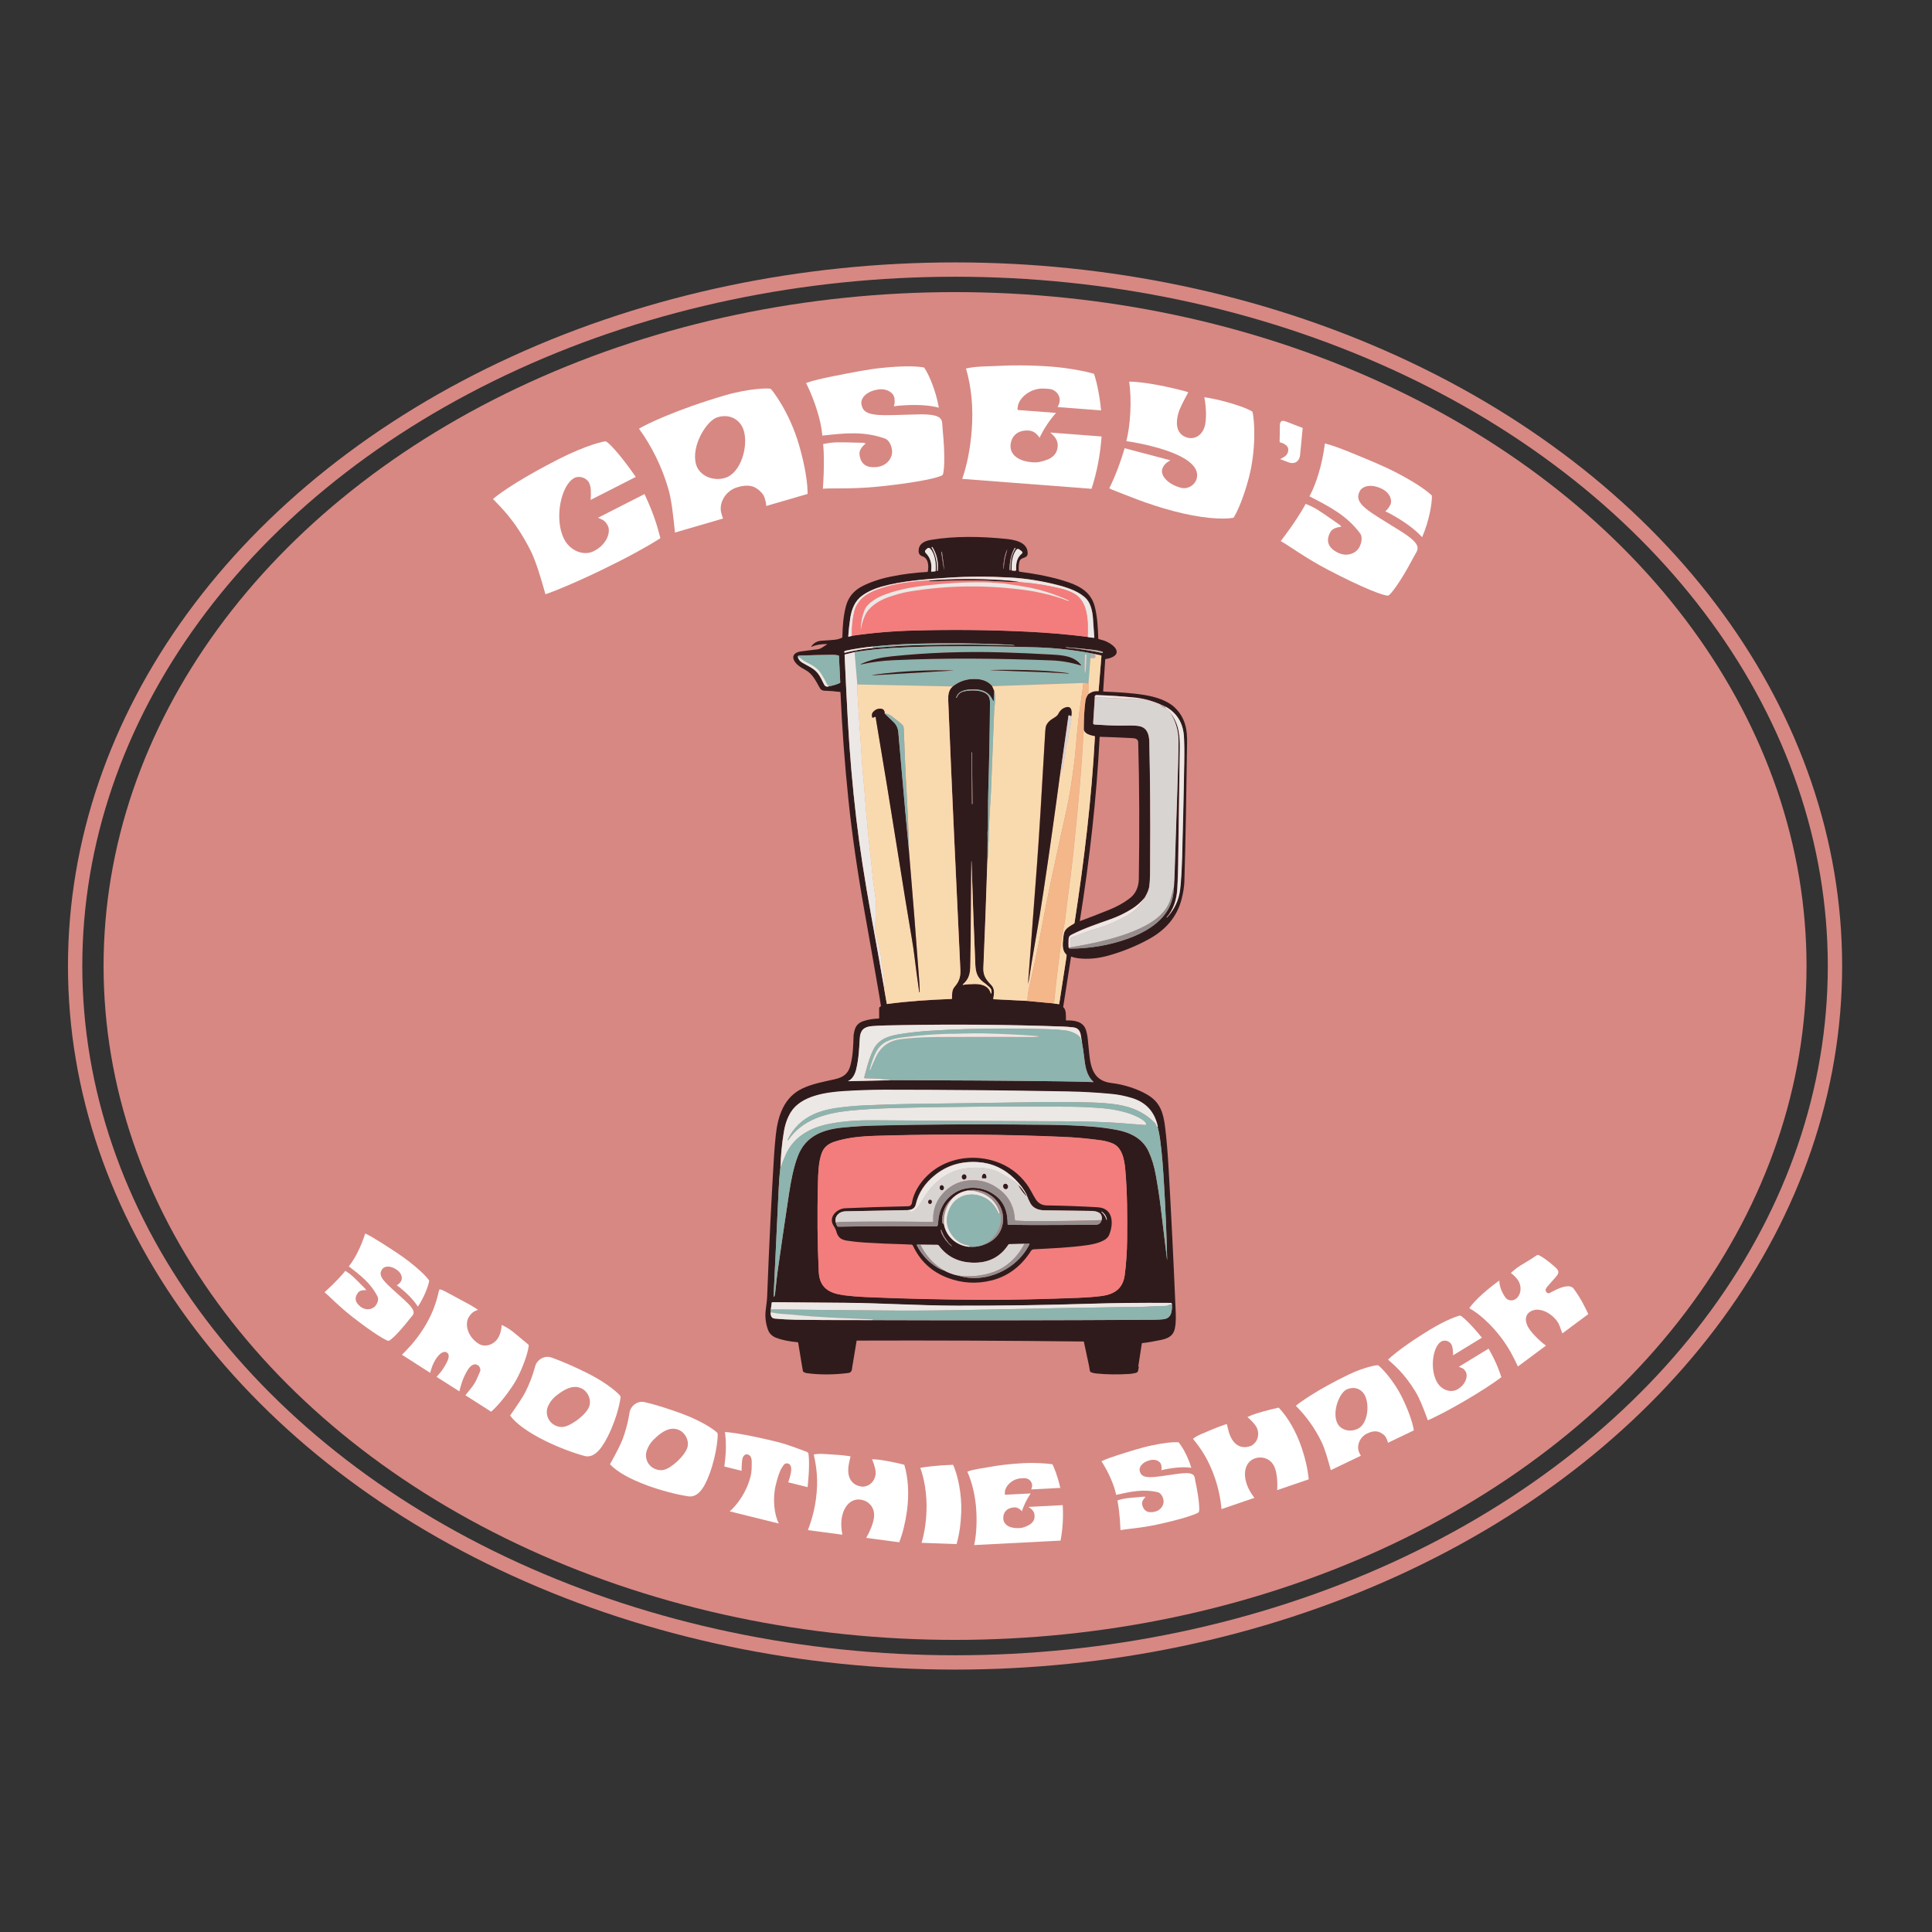 <?xml version="1.0" encoding="UTF-8"?>
<svg xmlns="http://www.w3.org/2000/svg" version="1.1" viewBox="0 0 360 360">
  <rect x="0" y="0" width="360" height="360" fill="#333333" stroke="none"/>
  <defs>
    <style>
      .cls-1, .cls-2 {
        fill: none;
      }

      .cls-3 {
        fill: #f4b78a;
      }

      .cls-4 {
        fill: #ece8e5;
      }

      .cls-5 {
        fill: #b0afad;
      }

      .cls-6 {
        fill: #d78883;
      }

      .cls-7 {
        fill: #f37d7c;
      }

      .cls-2 {
        stroke: #d78883;
        stroke-miterlimit: 10;
        stroke-width: 2.67px;
      }

      .cls-8 {
        fill: #fff;
      }

      .cls-9 {
        fill: #f9daaf;
      }

      .cls-10 {
        fill: #301b1c;
      }

      .cls-11 {
        fill: #8db4ae;
      }

      .cls-12 {
        fill: #968e8e;
      }

      .cls-13 {
        fill: #d8d4d2;
      }
    </style>
  </defs>
  <!-- Generator: Adobe Illustrator 28.7.2, SVG Export Plug-In . SVG Version: 1.2.0 Build 154)  -->
  <g>
    <g id="Layer_1">
      <ellipse class="cls-6" cx="177.96" cy="180" rx="158.66" ry="125.57"/>
      <ellipse class="cls-2" cx="177.96" cy="180" rx="163.96" ry="129.77"/>
      <g>
        <path class="cls-1" d="M212.21,254.63l.66-4.31s.03-.06.07-.07c1.06-.12,2.22-.31,3.49-.59,1.26-.27,2.29-.7,2.59-2.11.26-1.24.19-2.58.13-3.93-.36-8.61-.78-17.23-1.28-25.83-.17-3.05-.39-5.65-.66-7.81-.31-2.53-.83-4.55-3.22-5.97-1.9-1.13-4.4-1.94-6.79-2.23-3.15-.37-3.84-2.63-4.12-5.39-.09-.87-.18-1.78-.27-2.72-.08-.76-.21-1.4-.4-1.91-.55-1.5-2.21-1.69-3.58-1.63-.06,0-.1-.04-.1-.1,0-.59.09-1.9-.43-2.31-.05-.04-.08-.09-.07-.16l1.45-9.28s.04-.06.08-.04c.41.14.82.25,1.25.3,1.92.24,3.84.02,5.75-.53,2.64-.76,5.12-1.77,7.47-3.06,3.02-1.66,5.2-4.04,6.06-7.45.31-1.22.48-2.31.51-3.27.24-7.83.37-16.51.49-24.84.02-1.21.05-2.4-.14-3.52-.28-1.63-1.01-3-2.19-4.1-1.37-1.28-3.52-1.93-5.36-2.25-2.58-.45-5.18-.57-7.85-.68-.05,0-.09-.04-.08-.09l.38-5.85c0-.07.06-.12.12-.13.62-.07,1.86-.42,2-1.16.2-1.06-1.56-2.01-2.37-2.28-.31-.1-.62-.19-.93-.26-.07-.02-.1-.06-.11-.13-.07-2.01-.15-4.02-.67-5.98-.66-2.52-2.59-3.7-4.91-4.49-2.83-.97-5.9-1.52-9.04-1.96-.11-.02-.18-.08-.19-.2-.06-.53-.03-1.07.1-1.64.21-.98,1.52-.52,1.55-1.53.07-2.22-2.61-2.61-4.25-2.77-4.49-.43-9.36-.54-13.74.2-1.2.2-2.39.72-2.33,2.15.02.46.26.77.72.92,1.15.38,1.17,1.83,1,2.82,0,.06-.05.09-.11.09-2.26.11-4.53.4-6.79.87-2.04.42-3.82,1.01-5.34,1.8-1.57.81-2.58,2.04-3.02,3.7-.5,1.89-.62,3.75-.67,5.76,0,.06-.03.11-.09.14-.43.2-.86.31-1.29.36-.78.08-1.6.14-2.44.18-.83.04-1.49.39-1.96,1.06-.07.09-.04.11.06.07.77-.34,1.71-.51,2.79-.5.1,0,.11.03.03.09-.54.32-1.12.83-1.76.9-1.01.11-2.06.25-3.12.39-.78.11-1.64.55-1.28,1.52.32.85,1.35,1.48,2.12,1.89,1.41.75,1.97,2.06,2.75,3.41.18.31.47.48.86.49.95.03,1.92.11,2.89.23.05,0,.09.05.09.1.31,6.74.8,13.37,1.47,19.88.66,6.39,1.67,13.35,3,20.86.87,4.89,1.74,9.82,2.6,14.8.16.93.31,1.87.46,2.83,0,.06,0,.11-.06.14l-.17.12c-.06.04-.09.1-.09.18v1.84c0,.06-.05.1-.11.11-1,.03-1.95.19-2.83.47-.96.31-1.49.91-1.7,1.91-.09.42-.14.7-.14.84-.06,1.84-.09,3.71-.6,5.56-.43,1.6-1.42,2.19-2.95,2.54-1.99.45-4.08.83-5.94,1.69-3.49,1.63-4.61,5.14-5,8.69-.14,1.33-.26,2.62-.33,3.86-.48,7.85-.9,16.57-1.28,26.18-.03.89-.17,1.7-.27,2.57-.15,1.27-.02,2.49.42,3.67.26.71.77,1.22,1.53,1.51,1.04.4,2.37.67,4.01.83.04,0,.08.03.09.08l.74,4.5"/>
        <path class="cls-1" d="M212.21,254.63c-.04.17-.08.38-.11.64-.03.25-.15.47-.42.54-.41.1-.8.17-1.17.2-2.17.14-4.28.12-6.32-.09-.31-.03-.61-.11-.89-.23-.12-.05-.2-.14-.22-.27l-.17-.99"/>
        <path class="cls-1" d="M202.9,254.41l-.95-4.43s-.02-.03-.04-.03c-14.07-.16-28.16-.22-42.26-.17-.03,0-.04.02-.04.03l-.75,4.51"/>
        <path class="cls-1" d="M158.87,254.33c-.15.59.03,1.4-.82,1.5-2.71.34-5.27.35-7.69.03-.23-.03-.44-.11-.65-.24-.04-.03-.08-.08-.09-.13l-.15-.81"/>
        <path class="cls-1" d="M173.59,102.02c.76,1.34,1.08,2.78.98,4.3,0,.06.03.08.08.06l.06-.02s.03-.02.03-.03c.16-1.57-.16-3.03-.98-4.37-.03-.04-.09-.05-.12-.03l-.03.03s-.03.03-.02.06h0Z"/>
        <path class="cls-1" d="M173.6,106.51l.65-.05c.06,0,.09-.03.09-.09.12-1.26-.08-3.13-.98-4.11-.2-.22-.41-.22-.62-.02l-.23.22c-.2.19-.2.38,0,.58.86.87,1.19,1.99,1,3.37,0,.07.02.1.09.09h0Z"/>
        <path class="cls-1" d="M188.4,104.4c.09-.72.37-1.45.83-2.2.03-.05.02-.09-.04-.1l-.05-.02s-.06,0-.08.03c-.69,1.23-.95,2.59-.94,4.09,0,.03.02.04.04.04h.08s.06-.03.06-.08c0-.63.03-1.23.1-1.76h0Z"/>
        <path class="cls-1" d="M189.35,102.49c-.75,1.05-.86,2.4-.86,3.68,0,.1.05.16.15.17l.53.03c.09,0,.16-.07.16-.15-.03-1.14.09-2.23,1.02-3,.2-.17.2-.33,0-.49l-.41-.31c-.23-.18-.43-.14-.6.09h0Z"/>
        <path class="cls-1" d="M187.63,102.46c-.45,1.04-.67,2.41-.67,3.46v.02s0,.02.03.03c.02.01.03.01.03,0,.08-.97.19-1.74.34-2.29.11-.41.21-.81.32-1.21.03-.09.02-.09-.02,0h-.03ZM175.5,102.81h-.09s-.03.03-.03.04v.03c.26,1.82.5,3.29.54,3.29h0s-.14-1.49-.41-3.31v-.03s-.02-.03-.03-.03h.02Z"/>
        <path class="cls-1" d="M158.73,118.48c3.77-.55,7.69-.89,11.75-.99,7.24-.19,14.3-.11,21.17.23,3.69.19,7.36.5,11.01.96"/>
        <path class="cls-1" d="M202.67,118.69l1.17.15c.06,0,.09-.02.09-.08-.08-1.13-.15-2.32-.25-3.58-.09-1.18-.4-2.68-1.19-3.56-1.22-1.34-3.38-2.09-5.18-2.56-3.09-.81-6.15-1.29-9.18-1.46-4-.21-7.77-.2-11.3.03-4.22.28-8.65.58-12.56,1.68-1.38.38-2.57.94-3.57,1.66-1.36.98-1.97,2.52-2.23,4.15-.18,1.12-.31,2.27-.38,3.45,0,.04.03.07.08.06l.6-.15"/>
        <path class="cls-1" d="M202.67,118.69c.08-2.72.21-6.71-2.72-8.17-.71-.36-1.44-.62-2.19-.81-2.4-.6-4.87-1-7.42-1.19"/>
        <path class="cls-1" d="M190.34,108.5c-1.06-.2-2.3-.33-3.69-.42-4.64-.28-9.13-.26-13.47.08"/>
        <path class="cls-1" d="M173.18,108.17c-.44,0-1.3.08-2.56.2-2.66.26-5,.74-6.99,1.45-1.23.43-2.2.97-2.9,1.61-.77.71-1.29,1.52-1.52,2.43-.35,1.34-.51,2.89-.48,4.63"/>
        <path class="cls-1" d="M190.34,108.5c-1.62-.03-3.22-.1-4.81-.2-1.44-.09-2.58-.14-3.41-.14-2.43-.03-5.03.03-7.83.15-.55.03-.92.03-1.1,0-.03,0-.06-.02-.09-.03-.04-.03-.04-.04,0-.05.03,0,.06-.03.08-.05"/>
        <path class="cls-1" d="M162.56,120.48c-1.69.17-3.35.43-5,.77-.09.02-.17.07-.23.15-.03.03-.03.07-.03.1,0,.09.09.14.17.12,1.71-.43,3.46-.74,5.22-.89"/>
        <path class="cls-1" d="M162.69,120.73c3.09-.26,5.52-.43,7.27-.48,3.18-.1,7.11-.14,11.81-.13,2.35,0,4.84.09,7.21.16.17,0,.17,0,0-.05-.21-.05-.54-.09-.97-.1-5.64-.28-11.5-.33-17.56-.17-2.46.07-5.09.24-7.9.53"/>
        <path class="cls-1" d="M162.69,120.73c-.03-.08-.07-.16-.14-.25"/>
        <path class="cls-1" d="M159.24,121.52l-1.77.43c-.05.02-.09.06-.09.11.2,4.62.41,8.67.6,12.16.33,6.1.85,12.19,1.57,18.26.62,5.3,1.56,11.41,2.82,18.34.81,4.47,1.61,8.94,2.39,13.41"/>
        <path class="cls-1" d="M164.74,184.23l.49,2.81s.03.06.07.05c3.96-.54,8.04-.79,11.97-.94.06,0,.11-.05.11-.11.03-.83-.07-1.53.52-2.2.81-.94,1.1-1.82,1.04-3.12-.77-16.54-1.58-33.41-2.26-50.17-.04-1,.04-1.93.81-2.62"/>
        <path class="cls-1" d="M177.49,127.91c1.25-1.02,2.73-1.49,4.45-1.4,1.26.06,2.25.5,2.95,1.33"/>
        <line class="cls-1" x1="184.89" y1="127.84" x2="185.28" y2="128.7"/>
        <path class="cls-1" d="M185.28,128.7l-.11,1.76c-.02.26-.08.26-.18.03-.78-1.74-2.26-2.1-4-2.03-1.13.05-2.43.29-2.82,1.51,0,.02,0,.03.02.04l.04.02s.02,0,.03,0c.21-.64.66-1.04,1.34-1.21,1.29-.31,4.39-.41,4.79,1.38.05.23.08.44.08.64-.04,5.4-.15,11.07-.33,17.02-.03.95-.04,2.09-.03,3.41,0,2.36,0,3.56-.06,3.62-.03.03-.04.07-.04.11.04,1.92-.03,3.73-.02,5.56"/>
        <path class="cls-1" d="M183.98,160.56c-.21,6.61-.46,13.21-.74,19.81-.06,1.43.56,2.22,1.47,3.16.68.71.54,1.63.38,2.51-.02.09.02.14.11.14l6.24.31"/>
        <line class="cls-1" x1="191.44" y1="186.5" x2="196.32" y2="186.95"/>
        <path class="cls-1" d="M196.32,186.95l.96.14s.06-.02.07-.05c.43-2.85.89-5.75,1.34-8.71.02-.13.03-.26.03-.37,0-.05-.03-.1-.06-.14-.75-.68-.68-1.77-.6-2.71.06-.69.14-1.16.22-1.4.28-.81,1.11-1.19,1.81-1.63.07-.04.11-.1.12-.18,1.79-11.59,3.17-23.07,3.79-34.65,0-.06-.03-.09-.09-.11-.65-.13-1.57-.33-1.89-.95"/>
        <path class="cls-1" d="M202.04,136.22c-.07-.17-.09-.27-.09-.32,0-1.9.1-3.64.3-5.22.06-.52.25-.96.56-1.34"/>
        <path class="cls-1" d="M202.79,129.34c.59-.43,1.2-.62,1.83-.54.03,0,.07-.03.08-.06l.53-6.51c0-.05-.02-.09-.08-.09l-1.15-.25"/>
        <line class="cls-1" x1="204" y1="121.89" x2="203.38" y2="121.74"/>
        <path class="cls-1" d="M203.38,121.74c-3.35-.64-6.76-1.01-10.21-1.12-5.98-.18-11.96-.24-17.94-.18-2.89.03-5.79.13-8.68.28-2.47.14-4.9.4-7.3.78"/>
        <line class="cls-1" x1="203.38" y1="121.74" x2="203.19" y2="122.63"/>
        <line class="cls-1" x1="203.19" y1="122.63" x2="202.81" y2="127.46"/>
        <path class="cls-1" d="M202.81,127.46c-.23-.15-.54-.22-.93-.22"/>
        <path class="cls-1" d="M201.88,127.24l-16.99.6M177.49,127.91l-17.74-.37"/>
        <line class="cls-1" x1="159.75" y1="127.55" x2="159.24" y2="121.52"/>
        <path class="cls-1" d="M159.75,127.55c0,.73.02,1.47.07,2.2.09,1.42.18,2.68.24,3.78.07,1.14.14,2.25.23,3.31.21,2.62.31,5.43.55,7.78.09.93.19,1.91.26,2.93.14,1.86.33,4.21.6,7.04.26,2.79.64,5.61.89,8.55.04.54.21,1.79.5,3.75.12.78.18,2.04.19,3.78,0,.35-.04.69-.13,1.04-.13.52-.14,1.02-.06,1.52.24,1.31.53,2.57.86,3.78.1.37.18.77.21,1.18.04.49.09.96.14,1.43.04.42.25.77.26,1.2.02.71.17,1.41.29,2.11.07.43,0,.86-.09,1.29"/>
        <path class="cls-1" d="M204,121.89c.1.2.14.33.14.43,0,.2-.15.34-.33.34l-.62-.02"/>
        <path class="cls-1" d="M202.79,129.34l.02-1.88M202.04,136.22c-.09.03-.14.08-.14.14-.38,7.4-1.04,14.3-1.78,21.43-.36,3.46-.81,7.18-1.36,11.17-.2,1.39-.27,2.74-.6,4.11-.14.61-.26,1.22-.33,1.8-.19,1.46-.38,2.96-.58,4.52-.31,2.42-.58,4.8-.8,7.15,0,.09-.05.15-.13.21-.06.04-.07.09-.03.14l.05.08M201.88,127.24c-.08.72-.24,1.89-.49,3.51-.33,2.18-.65,5.06-.94,8.64-.1,1.21-.22,2.34-.37,3.4-.45,3.37-.89,6.03-1.33,7.98-2.15,9.67-3.63,16.63-4.42,20.89-.84,4.55-1.69,8.57-2.52,12.09-.17.71-.3,1.62-.38,2.75"/>
        <path class="cls-1" d="M183.98,160.56c.14-1.05.2-2.1.2-3.16,0-.14,0-.29.02-.43.02-.18.03-.32.03-.43.03-1.95.1-3.81.22-5.58.1-1.52.17-2.66.2-3.41.2-5.02.41-10.04.6-15.07,0-.06.05-.6.15-1.62.08-.74.03-1.46-.13-2.15"/>
        <path class="cls-1" d="M199.99,120.8c1.8.2,3.61.49,5.42.88.06,0,.09,0,.09-.07,0-.09-.03-.16-.12-.19-.52-.14-1.02-.26-1.52-.31-1.78-.21-3.52-.37-5.2-.51-.02,0-.03,0-.03.03h0s0,.03.03.04c.43.03.87.08,1.33.13h-.02,0Z"/>
        <path class="cls-1" d="M148.64,122.32c.09.49.37.87.84,1.15.93.55,2.1,1.03,2.83,1.9.49.6.85,1.42,1.23,2.15.2.39.52.5.94.34"/>
        <path class="cls-1" d="M154.5,127.87c.68-.11,1.34-.31,1.99-.6.06-.03.09-.07.09-.14l-.24-4.89c0-.06-.03-.09-.09-.11-.37-.08-.75-.11-1.16-.11-1.67,0-3.72.06-6.15.14-.14,0-.23.06-.29.16"/>
        <path class="cls-1" d="M154.5,127.87c-.08-.06-.15-.12-.23-.17-.08-.06-.14-.14-.19-.22-.31-.65-.67-1.29-1.08-1.93-.73-1.14-1.62-1.57-2.74-2.14-.26-.13-.54-.32-.86-.57-.24-.2-.49-.37-.76-.51"/>
        <path class="cls-1" d="M203.99,129.97l-.3,4.75c0,.13.09.25.22.26,1.7.13,3.36.2,4.97.2,1.12,0,2.27-.09,3.33.09,1.52.26,1.91,1.54,1.94,2.96.16,6.98.21,14.35.15,22.13,0,1.59.03,3.49-.17,4.87-.08.54-.36,1.22-.85,2.04"/>
        <path class="cls-1" d="M213.28,167.28c-.71.85-1.53,1.57-2.49,2.15-1.19.73-2.43,1.33-3.73,1.8-2.44.88-4.92,1.69-7.26,2.86-.43.22-.66.34-.69.9-.03.53-.03,1.06,0,1.57"/>
        <path class="cls-1" d="M199.13,176.57c.05.14.17.2.35.2,3.77-.03,7.35-.65,10.75-1.88,2.81-1.01,5.92-2.73,7.43-5.42.7-1.24,1.06-2.63,1.08-4.16"/>
        <path class="cls-1" d="M218.74,165.31c.07-1.07.12-2.18.15-3.33.15-4.96.31-9.93.49-14.89.13-3.57.2-6.61.2-9.11,0-1.91-.53-3.69-1.62-5.33"/>
        <path class="cls-1" d="M217.96,132.65c1.73,2.13,1.92,4.37,1.88,6.91-.1,7.32-.2,14.55-.31,21.69-.03,1.47-.08,2.93-.16,4.37-.11,1.92-.66,3.85-1.97,5.29-.02.02-.02.03,0,.05h.03c1.41-1.52,2.24-3.29,2.47-5.34.17-1.52.29-3.5.36-5.96.19-6.84.31-12.6.39-17.28.04-2.54.02-4.32-.07-5.35-.2-2.4-1.32-4.18-3.35-5.33"/>
        <line class="cls-1" x1="217.25" y1="131.72" x2="216.07" y2="131.2"/>
        <path class="cls-1" d="M216.07,131.2c-1.25-.53-2.56-.9-3.92-1.12"/>
        <path class="cls-1" d="M212.15,130.08c-2.6-.27-5.22-.45-7.85-.54-.19,0-.29.14-.31.43"/>
        <path class="cls-1" d="M212.15,130.08c0,.07,0,.13-.07.17-.04.03-.09.05-.14.04-1.29-.05-2.56-.12-3.84-.2-.68-.04-1.37-.07-2.05-.09-.67,0-1.36-.03-2.06-.04"/>
        <path class="cls-1" d="M216.07,131.2c.37.41.81.69,1.31.85"/>
        <path class="cls-1" d="M217.38,132.05c.31.14.51.34.59.6"/>
        <path class="cls-1" d="M218.74,165.31c-.13.4-.25.79-.33,1.17-.1.45-.21.86-.34,1.23-.88,2.57-3.28,4.21-5.72,5.32-2.33,1.06-4.77,1.79-7.18,2.37-1.76.42-3.69.79-5.75,1.14"/>
        <path class="cls-1" d="M199.41,176.53v-1.5c0-.18.09-.3.25-.37,1.53-.6,3.1-1.14,4.7-1.64,2.05-.64,3.82-1.39,5.52-2.35,1.51-.85,2.64-1.97,3.4-3.38"/>
        <path class="cls-1" d="M199.13,176.57c.13-.04.22-.06.28-.04"/>
        <path class="cls-1" d="M217.25,131.72c-.2,0-.16.1.14.34"/>
        <path class="cls-1" d="M201.21,171.6s.02.04.04.03c1.66-.62,3.41-1.29,5.25-2.03,1.54-.61,2.87-1.34,3.98-2.19,1.12-.85,1.69-2.07,1.72-3.63.14-8.96.11-17.46-.11-25.46-.02-.65-.59-.75-1.1-.78-2.11-.11-4.12-.2-6.03-.25-.04,0-.06.02-.06.06-.57,11.47-1.88,22.87-3.69,34.25h0Z"/>
        <path class="cls-1" d="M181.11,140.23s-.03-.05-.05-.05h0s-.05.03-.05.06l.1,9.57s.03.05.05.05h0s.05-.03.05-.06l-.1-9.57h0Z"/>
        <path class="cls-1" d="M180.99,160.49c-.03,6.19-.09,12.38-.17,18.56-.03,1.76.07,3.12-1.4,4.37-.09.08-.08.1.03.09.63-.09,1.34-.14,2.14-.15,1.29,0,2.57.32,3,1.65.07.2.12.2.15,0,.07-.41-.05-.76-.35-1.03-.37-.35-.77-.67-1.18-.98-1.14-.83-1.42-1.9-1.48-3.22-.26-6.24-.5-12.67-.71-19.28,0,0,0-.02-.02-.02h0s-.02,0-.02.02h0Z"/>
        <path class="cls-1" d="M166.27,201.27c10.46.02,20.95.09,31.45.22,2,.03,3.99.07,5.97.14.08,0,.09-.02.03-.07-1.35-1.25-1.52-3.04-1.75-4.89-.09-.82-.21-1.59-.35-2.32"/>
        <path class="cls-1" d="M201.62,194.35c-.03-.31-.1-.83-.23-1.57-.14-.82-.6-1.27-1.38-1.35-.77-.09-1.4-.14-1.86-.15-10.16-.37-20.3-.45-30.39-.26-1.76.03-3.49.03-5.28.18-1.4.11-2.14.72-2.24,2.22-.13,1.97-.19,3.78-.66,5.78-.2.87-.65,1.82-1.46,2.2-.09.04-.09.06.02.06l8.14-.19"/>
        <path class="cls-1" d="M201.62,194.35c-.11-.14-.2-.31-.23-.53-.04-.25-.1-.42-.17-.52-.54-.73-1.85-1.17-2.73-1.29-.89-.11-1.9-.19-3-.22-5.44-.16-10.59-.17-15.47-.03-2.32.07-4.49.17-6.52.3-2.09.13-4.08.35-5.97.66-2.07.34-3.87.94-4.84,2.95-.83,1.7-1.17,3.34-1.66,5.06-.03.1.05.21.15.2,1.73,0,3.41.11,5.06.35"/>
        <path class="cls-1" d="M145.39,217.77c-.14,1.12-.24,2.49-.31,4.09-.2,4.47-.49,10.61-.87,18.4-.03.46-.04.91-.06,1.34,0,.03,0,.03.03.04h.02s.06-.03.08-.06c.08-.21.13-.37.14-.49.23-2.17.39-3.58.48-4.21.7-4.91,1.4-9.73,2.12-14.45.35-2.32.81-4.83,1.66-7.03,1.42-3.71,4.66-4.94,8.36-5.29,2.08-.2,4.04-.32,5.91-.37,9.6-.24,20.48-.29,32.64-.14,2.78.03,5.46.14,8.04.35,1.49.12,2.98.31,4.47.6,2.49.47,4.79,1.58,5.92,4,.6,1.29,1.05,2.74,1.34,4.38.38,2.09.69,4.09.92,6.01.39,3.34.78,6.57,1.17,9.71.03.22.03.21.03,0-.1-4.53-.29-9.17-.58-13.9-.17-2.89-.36-5.75-.76-8.64-.1-.72-.25-1.43-.43-2.12"/>
        <path class="cls-1" d="M215.71,209.96c-.58-2.74-2.19-4.51-4.83-5.32-1.24-.38-2.48-.63-3.7-.75-2.72-.26-5.44-.42-8.17-.47-11.37-.22-22.78-.32-34.22-.32-2.53,0-5.07.09-7.57.25-3.32.2-8,.84-9.9,3.94-.62,1-1.05,2.21-1.28,3.63-.37,2.23-.59,4.52-.65,6.87"/>
        <path class="cls-1" d="M215.71,209.96c-.06.13-.11.13-.14,0-.12-.34-.24-.58-.37-.71-2.6-2.66-5.77-3.42-9.38-3.69-3.23-.24-6.39-.18-9.72-.2-1.13,0-2.27,0-3.42.02-7.3.12-14.48.22-21.54.31-3.46.04-6.89.14-10.31.3-1.46.07-2.98.2-4.57.41-1.72.22-3.22.61-4.51,1.18-2.25.99-3.9,2.6-4.98,4.84h0l.04.03s.06.02.09-.02c2.6-3.82,6.99-5.02,11.46-5.48,2.63-.27,5.43-.41,8.21-.48,11.19-.3,21.95-.32,33.02-.25,1.63,0,3.39.09,5.29.23,2.12.15,4,.51,5.65,1.06.69.23,3.01,1.18,3.07,1.95,0,.09-.07.18-.16.17-2.25-.14-4.45-.37-6.73-.49-3.8-.19-7.66-.2-11.26-.21-11.05-.04-21.89-.1-32.51-.18-2.91-.03-5.88.12-8.75.74-3.41.73-6.41,2.49-7.82,5.81-.44,1.05-.76,1.86-.94,2.44"/>
        <path class="cls-1" d="M152.57,237.01c.14,2.97,1.97,3.99,4.65,4.32,1.31.16,2.61.27,3.91.33,6.81.3,14,.48,21.59.52,5.99.03,12.04-.14,18.22-.37,1.49-.05,2.89-.16,4.19-.32,2.51-.31,4.12-1.35,4.46-3.98.27-2.08.42-4.28.44-6.63.04-4.41.03-8.83-.35-12.98-.17-1.8-.54-4.18-2.5-4.91-.68-.26-1.38-.43-2.1-.53-2.35-.32-4.73-.54-7.16-.64-10.6-.45-21.44-.53-32.53-.25-3.46.09-6.76.14-9.91,1.17-1.18.39-1.99,1.02-2.4,2.24-.56,1.68-.61,3.52-.66,5.36-.15,5.75-.1,11.29.15,16.64h0v.02h0Z"/>
        <line class="cls-1" x1="143.63" y1="244" x2="143.61" y2="244.53"/>
        <path class="cls-1" d="M143.61,244.53c-.03.59.14,1.11.74,1.16,1.17.11,2.5.19,3.98.22,2.11.04,6.84.07,14.16.07"/>
        <path class="cls-1" d="M162.48,245.98c17.15.06,34.3.04,51.45-.06,1.63,0,2.66-.06,3.08-.14.7-.14,1.12-.59,1.27-1.34.11-.55.14-1.01.07-1.36"/>
        <path class="cls-1" d="M218.35,243.08c0-.09,0-.16-.03-.21-.03-.05-.09-.08-.17-.09h-.23c-5.31-.03-10.26.02-14.84.16-8.38.26-16.64.37-24.8.36-6.91,0-13.82-.47-20.76-.54-4.21-.04-8.43-.08-12.65-.1h-.97c-.06,0-.09.03-.1.09l-.17,1.26"/>
        <path class="cls-1" d="M218.35,243.08c-.04.09-.13.09-.25,0-.05-.03-.1-.03-.15,0-.22.14-.42.25-.7.26-1.3.03-2.6.09-3.88.15-1.39.08-2.84.04-4.26.07-8.24.12-16.68.28-25.33.47-6.43.14-12.7.21-16.98.18-7.48-.05-14.71-.13-21.69-.21h-1.48M162.48,245.98l.13-.03c.09-.02.09-.04,0-.07-.04-.02-.08-.03-.12-.03-2.78-.14-5.61-.21-8.37-.38-2.41-.14-4.02-.26-4.83-.35-1.06-.11-2.17-.2-3.35-.28-.46-.03-.84-.07-1.17-.12-.38-.06-.77-.12-1.17-.19"/>
        <path class="cls-1" d="M185.26,108.59c-.61-.07-1.25-.1-1.92-.11-2.22-.03-4.28.03-6.18.17-1.11.08-2.24.18-3.38.29-3.09.31-6.07.76-8.9,1.81-1.44.54-3.33,1.56-3.88,3.04-.41,1.1-.63,2.24-.65,3.41,0,.03,0,.04.03.04h0c.14-.89.38-1.75.75-2.55.76-1.69,2.71-2.85,4.38-3.43,1.46-.5,2.67-.83,3.64-1,7.41-1.26,14.94-1.34,22.58-.21.95.14,1.91.37,2.84.56,1.42.31,2.93.77,4.5,1.38.02,0,.03,0,.03-.02l.02-.04s0-.04-.02-.05c-2.68-1.22-5.33-2.06-7.92-2.52-1.35-.24-2.76-.45-4.21-.65-.57-.08-1.17-.07-1.75-.13h.02Z"/>
        <path class="cls-1" d="M160.52,123.69c-.26.11-.25.14.03.08,1.91-.42,3.8-.66,5.7-.76,9.85-.46,19.5-.37,29.6.02,1.84.07,3.69.38,5.52.94.11.03.14,0,.06-.09-1.27-1.67-3.42-1.81-5.44-1.93-3.21-.19-6.35-.32-9.42-.41-6.97-.2-13.73.05-20.29.73-2.11.22-3.92.6-5.75,1.4h0v.02h0Z"/>
        <path class="cls-1" d="M202.43,121.99h-.24s-.03,0-.03.03l-.02.56c-.05,1.55-.04,2.81.03,2.81h.03c.08,0,.18-1.25.23-2.8l.02-.56s-.02-.03-.03-.03h0Z"/>
        <path class="cls-1" d="M184.62,124.85h0s0,.03.03.03c.14,0,.3.02.45.03,2.89.13,6,.25,9.33.35,1.47.05,3.04.14,4.69.26.03,0,.03,0,.04-.03h0s0-.04-.03-.05c-1.86-.26-3.82-.43-5.87-.51-2.87-.11-5.74-.14-8.61-.09h0s0,0,0,0h0ZM162.52,125.85c4.58-.26,9.6-.56,15.07-.89,0,0,.02,0,.02,0v-.02h-.02c-4.74-.11-9.42.12-14.05.71-.35.04-.69.1-1.02.18-.13.03-.13.03,0,.03h0Z"/>
        <path class="cls-1" d="M197.58,143.93c.03.06.07.09.09.09s.05-.02.07-.07c.2-.6.35-1.23.46-1.9.18-1.05.35-2.07.5-3.05.08-.49.29-.92.33-1.42.09-1.05.41-2.23.55-3.13.04-.29.05-.6,0-.95"/>
        <path class="cls-1" d="M199.61,133.51c.09-.42.1-.82.02-1.2-.09-.41-.43-.6-.82-.54-.69.12-1.22.53-1.58,1.23-.3.58-.92.78-1.4,1.15-.39.29-.67.63-.86,1.02-.1.22-.17.61-.2,1.17-.67,11.7-1.18,19.88-1.52,24.58-.56,7.56-1.1,14.78-1.63,21.65-.02.27-.03.54-.02.82h0c.41-2.61.82-5.19,1.3-7.89.55-3.06,1.06-6.14,1.52-9.23,1.12-7.43,2.17-14.87,3.16-22.32"/>
        <path class="cls-1" d="M199.61,133.51c-.14-.14-.29-.21-.43-.22-.06,0-.09.02-.1.08l-1.5,10.56"/>
        <path class="cls-1" d="M169.32,157.94c.05-.08.07-.22.06-.41-.13-3.79-.28-7.19-.46-10.21-.22-3.75-.35-7.48-.5-11.32-.02-.44-.02-.73-.38-1.05-.36-.31-.95-.79-1.79-1.44-.48-.37-.94-.55-1.38-.56"/>
        <path class="cls-1" d="M164.86,132.97c0-.26-.06-.46-.16-.6-.12-.17-.31-.26-.57-.29-.54-.04-1.01.15-1.42.58-.24.25-.3.59-.2,1.02.02.06.05.09.12.08.13-.03.25-.07.36-.14.08-.05.18,0,.19.09.02.18.04.35.07.51,1.46,8.63,2.75,16.53,3.88,23.69,1.06,6.72,2.01,12.49,2.82,17.29.19,1.11.34,2.15.45,3.1.24,1.99.53,4.19.88,6.58,0,.02.02.03.03.04.04,0,.06,0,.06-.04,0-.57-.03-1.2-.07-1.88-.61-8.35-1.28-16.69-1.98-25.03"/>
        <path class="cls-1" d="M164.86,132.97c.55.53,1.08,1.04,1.6,1.53.55.53.86,1.17.93,1.93.23,2.51.45,5.01.66,7.52.4,4.66.82,9.32,1.27,13.99"/>
        <path class="cls-1" d="M177.29,192.64c-2.93.06-6.15.29-9.18.69-2.02.26-3.79.76-4.8,2.59-.5.92-.92,2.06-1.26,3.44,0,.02,0,.03.03.04l.04.02h.02c.31-.81.66-1.63,1.06-2.45.94-1.95,2.49-3.06,4.66-3.32,3.02-.37,6.05-.4,9.13-.41,4.89-.02,9.87-.02,14.93,0,.31,0,.63,0,.94-.02.97-.04.97-.1,0-.18-2.89-.23-6.15-.38-9.81-.47-1.83-.04-3.8.04-5.77.09h0l.02-.02h0Z"/>
        <path class="cls-1" d="M170.06,232.06c1.34,2.9,3.51,4.91,6.5,6.05,2.66,1.01,5.39,1.17,8.17.48,3.13-.77,5.6-2.74,7.35-5.5.11-.18.31-.29.52-.3,3.31-.18,6.66-.3,9.93-.77,1.18-.17,3.56-.62,4.09-1.86.87-2.03.87-5.04-2.08-5.2-3.17-.19-6.36-.3-9.55-.35-.89,0-1.57-.42-2.07-1.21-.55-.89-1-1.87-1.61-2.71-1.51-2.05-3.46-3.47-5.85-4.27-3.45-1.15-7.36-.87-10.54.99-2.35,1.37-4.55,3.92-5.02,6.72-.07.42-.32.63-.76.64-4.41.09-8.31.21-11.68.37-1.52.07-3.17,1.62-2.21,3.18.2.32.41.64.51,1,.33,1.2.8,1.66,2.04,1.86,1.03.16,2.11.28,3.25.35,2.43.15,4.97.26,7.61.33.37,0,.77.03,1.18.06.09,0,.15.06.19.14h0Z"/>
        <path class="cls-1" d="M168.97,225.49c-3.79.08-7.58.15-11.36.22-.6,0-1.08.19-1.43.53-.44.43-.6.94-.45,1.53"/>
        <path class="cls-1" d="M155.73,227.78c.07.3.16.53.28.69.05.08.12.11.21.11,6.09-.11,12.21-.13,18.35-.05.03,0,.06-.02.07-.04.1-.18.16-.37.17-.6.11-2.43,1.12-4.29,3.01-5.56,1.9-1.28,4.59-1.28,6.59-.24,2.48,1.29,3.35,3.28,3.35,6.02,0,.08.04.12.12.12,5.43.09,10.9,0,16.22,0,.65,0,1.04-.31,1.17-.9"/>
        <path class="cls-1" d="M205.26,227.33c.26-1.36-.85-1.67-1.96-1.69-2.76-.04-5.68-.09-8.78-.12-.98,0-2.03-.38-2.53-1.29-.27-.49-.5-1.01-.7-1.55"/>
        <path class="cls-1" d="M191.32,222.68c-.51-1.03-1.26-2.03-2.26-3.01-1.95-1.92-4.23-2.96-6.84-3.13-3.07-.2-5.73.6-7.97,2.39-1.93,1.54-3.13,3.36-3.6,5.46-.2.89-.87,1.06-1.69,1.11"/>
        <line class="cls-1" x1="191.32" y1="222.68" x2="191.22" y2="222.73"/>
        <path class="cls-1" d="M191.22,222.73c-.42-.72-.92-1.39-1.51-1.98"/>
        <path class="cls-1" d="M189.71,220.75c-.19-.24-.42-.44-.7-.61-1.03-.63-2-1.18-2.91-1.68-1.8-.97-4.44-1.01-6.4-.71-1.49.23-3.33,1-4.58,2.04-.76.63-1.34,1.2-1.75,1.71-.56.71-1.18,1.61-1.86,2.72-.4.65-.84,1.33-1.61,1.61-.05.02-.1.02-.14,0l-.77-.32"/>
        <path class="cls-1" d="M189.71,220.75c.39.76.89,1.44,1.47,2.05.03.03.04.03.06,0s0-.05-.03-.06"/>
        <path class="cls-1" d="M205.26,227.33c-4.2.13-8.41.2-12.63.2-1.12,0-2.24-.03-3.34-.1-.1,0-.2-.09-.2-.2-.03-.56-.1-1.07-.21-1.54-.26-1.14-.91-2.44-1.82-3.33-2.05-1.97-4.43-2.76-7.12-2.35-1.34.2-2.52.77-3.57,1.68-1.78,1.57-2.61,3.51-2.49,5.83,0,.09-.07.16-.16.16-5.37-.09-10.76-.1-16.16-.03-.72,0-1.34.04-1.85.11"/>
        <path class="cls-1" d="M180.13,221.86c-1.13.23-2.08.76-2.84,1.59"/>
        <path class="cls-1" d="M177.29,223.46c-.43.36-.78.8-1.06,1.33-.49.92-.72,1.92-.66,2.96,0,.09.03.16.09.2.05.04.12.08.21.1"/>
        <path class="cls-1" d="M175.86,228.06c.39,2.35,2.3,3.99,4.61,4.26"/>
        <path class="cls-1" d="M180.47,232.32c.91.09,1.77,0,2.56-.26"/>
        <path class="cls-1" d="M183.03,232.05c1.97-.6,3.42-1.96,3.79-3.97.7-3.86-2.89-7.07-6.69-6.21"/>
        <path class="cls-1" d="M183.03,232.05c.31-.17.61-.34.9-.51.33-.2.6-.4.82-.61,1.15-1.14,1.86-2.64,1.75-4.26-.02-.27-.11-.54-.28-.78"/>
        <path class="cls-1" d="M186.22,225.88c-.49-1.56-1.45-2.67-2.88-3.37-.45-.22-.94-.34-1.42-.49-.28-.09-.57-.13-.88-.14-.31,0-.61-.02-.92-.03"/>
        <path class="cls-1" d="M186.22,225.88c.02.08.02.15,0,.23-.03.07-.12.07-.15,0-.7-1.63-1.79-2.78-3.54-3.31-2.15-.66-4.43.19-5.45,2.18-1.06,2.07-.81,3.97.74,5.68.73.81,1.68,1.29,2.82,1.44.07,0,.09.04.05.1-.03.04-.09.09-.2.12"/>
        <path class="cls-1" d="M175.86,228.06c-.1-1.68.37-3.21,1.43-4.61"/>
        <path class="cls-1" d="M205.25,225.86c.44.38.75.85.89,1.41,0,.03.03.04.05.03h.04v-.03c-.08-.64-.39-1.14-.94-1.5h-.03l-.03.03v.04h.02Z"/>
        <path class="cls-1" d="M175.33,229.21c-.02.23.03.45.14.68.47.94,1.08,1.71,1.83,2.31.08.06.09.05.03-.03-.1-.14-.22-.27-.35-.37-.29-.21-.49-.63-.72-.91-.38-.48-.66-1.12-.86-1.69-.04-.13-.08-.12-.09,0h0v.02ZM171.51,231.93c-.17-.04-.38-.04-.64,0-.06,0-.07.04-.04.09.91,1.8,2.24,3.22,3.97,4.24.34.2.71.36,1.12.46"/>
        <path class="cls-1" d="M175.91,236.73c.8.43,1.63.74,2.49.93"/>
        <path class="cls-1" d="M178.4,237.66c1.8.56,3.62.64,5.46.24,3.34-.72,6.38-2.89,7.95-6.02.03-.06-.02-.13-.08-.13l-.83.02"/>
        <path class="cls-1" d="M190.89,231.77l-2.83.06c-.07,0-.13.03-.17.09-1.46,2.23-3.54,3.35-6.25,3.37-2.9.02-5.13-1.05-6.72-3.19-.06-.09-.15-.13-.26-.14l-3.17-.03"/>
        <path class="cls-1" d="M190.89,231.77c-.74,1.38-1.61,2.49-2.59,3.35-.94.83-1.95,1.44-3,1.83-2.14.8-4.44,1.04-6.91.71M175.91,236.73c-1.96-1.17-3.42-2.77-4.4-4.8"/>
        <path class="cls-1" d="M183.13,219.56l.49.02c.09,0,.16-.07.16-.15v-.09c.02-.32-.14-.6-.36-.6h-.03c-.21,0-.4.25-.41.58v.09c0,.09.06.16.15.17h0ZM179.64,219.79c.24,0,.43-.2.44-.47,0-.26-.19-.49-.42-.49s-.43.2-.44.48c0,.26.19.49.42.49h0ZM187.55,221.55c.23-.09.33-.37.24-.63-.09-.26-.36-.41-.59-.32-.23.09-.33.37-.24.63.09.26.36.41.59.32h0ZM175.53,221.78c.21-.02.37-.24.35-.5-.02-.26-.21-.45-.43-.43s-.37.24-.35.5c.02.26.21.45.43.43h0ZM173.24,224.34c.19.03.37-.13.4-.35.03-.22-.1-.42-.29-.44s-.37.13-.4.35c-.03.22.1.42.29.44h0Z"/>
        <path class="cls-10" d="M212.21,254.63c-.04.17-.08.38-.11.64-.03.25-.15.47-.42.54-.41.1-.8.17-1.17.2-2.17.14-4.28.12-6.32-.09-.31-.03-.61-.11-.89-.23-.12-.05-.2-.14-.22-.27l-.17-.99-.95-4.43s-.02-.03-.04-.03c-14.07-.16-28.16-.22-42.26-.17-.03,0-.04.02-.04.03l-.75,4.51c-.15.59.03,1.4-.82,1.5-2.71.34-5.27.35-7.69.03-.23-.03-.44-.11-.65-.24-.04-.03-.08-.08-.09-.13l-.15-.81-.74-4.5s-.04-.07-.09-.08c-1.63-.15-2.97-.43-4.01-.83-.76-.3-1.28-.8-1.53-1.51-.43-1.18-.57-2.4-.42-3.67.1-.87.24-1.67.27-2.57.37-9.61.8-18.34,1.28-26.18.08-1.25.19-2.54.33-3.86.38-3.55,1.51-7.06,5-8.69,1.86-.87,3.95-1.24,5.94-1.69,1.54-.35,2.52-.94,2.95-2.54.5-1.84.54-3.71.6-5.56,0-.14.05-.43.14-.84.22-1,.74-1.59,1.7-1.91.89-.29,1.84-.44,2.83-.47.06,0,.1-.05.1-.11v-1.84c0-.08.03-.14.09-.18l.17-.12c.05-.03.07-.09.06-.14-.14-.97-.31-1.92-.46-2.83-.86-4.98-1.73-9.92-2.6-14.8-1.34-7.52-2.34-14.47-3-20.86-.67-6.51-1.17-13.14-1.47-19.88,0-.05-.04-.09-.09-.1-.98-.12-1.94-.2-2.89-.23-.39,0-.68-.17-.86-.49-.77-1.35-1.34-2.66-2.75-3.41-.77-.41-1.8-1.03-2.12-1.89-.36-.96.49-1.4,1.28-1.52,1.07-.14,2.11-.28,3.12-.39.65-.07,1.23-.58,1.76-.9.09-.05.09-.08-.03-.09-1.08,0-2.01.15-2.79.5-.1.04-.12.02-.06-.07.47-.66,1.12-1.02,1.96-1.06.84-.04,1.66-.1,2.44-.18.43-.04.86-.16,1.29-.36.06-.03.09-.07.09-.14.06-2.01.17-3.87.67-5.76.44-1.66,1.45-2.89,3.02-3.7,1.52-.78,3.29-1.38,5.34-1.8,2.26-.46,4.53-.75,6.79-.87.06,0,.09-.03.11-.09.17-.99.15-2.43-1-2.82-.46-.15-.7-.46-.72-.92-.05-1.44,1.14-1.96,2.33-2.15,4.39-.74,9.25-.64,13.74-.2,1.64.16,4.32.54,4.25,2.77-.03,1-1.33.55-1.55,1.53-.13.57-.15,1.12-.1,1.64,0,.11.08.18.19.2,3.14.43,6.21.99,9.04,1.96,2.32.8,4.25,1.97,4.91,4.49.51,1.96.6,3.98.67,5.98,0,.07.03.12.11.13.31.08.62.16.93.26.82.27,2.57,1.23,2.37,2.28-.14.74-1.37,1.09-2,1.16-.07,0-.12.06-.12.13l-.38,5.85s.03.09.08.09c2.66.12,5.27.24,7.85.68,1.84.32,3.99.97,5.36,2.25,1.18,1.1,1.91,2.47,2.19,4.1.2,1.12.16,2.32.14,3.52-.12,8.33-.25,17.01-.49,24.84-.03.96-.2,2.05-.51,3.27-.87,3.4-3.04,5.78-6.06,7.45-2.33,1.29-4.83,2.31-7.47,3.06-1.91.54-3.82.77-5.75.53-.43-.05-.84-.15-1.25-.3-.03-.02-.07,0-.08.04l-1.45,9.28c0,.07,0,.12.07.16.51.41.43,1.72.43,2.31,0,.06.05.1.1.1,1.36-.05,3.02.14,3.58,1.63.19.51.32,1.15.4,1.91.09.94.19,1.86.27,2.72.28,2.76.96,5.01,4.12,5.39,2.39.29,4.89,1.09,6.79,2.23,2.37,1.42,2.9,3.44,3.22,5.97.27,2.16.49,4.77.66,7.81.49,8.6.92,17.21,1.28,25.83.06,1.36.14,2.69-.13,3.93-.3,1.41-1.32,1.84-2.59,2.11-1.28.27-2.43.47-3.49.59-.03,0-.07.03-.07.07l-.66,4.31h.05ZM173.59,102.02c.76,1.34,1.08,2.78.98,4.3,0,.06.03.08.08.06l.06-.02s.03-.02.03-.03c.16-1.57-.16-3.03-.98-4.37-.03-.04-.09-.05-.12-.03l-.03.03s-.03.03-.02.06h0ZM173.6,106.51l.65-.05c.06,0,.09-.03.09-.09.12-1.26-.08-3.13-.98-4.11-.2-.22-.41-.22-.62-.02l-.23.22c-.2.19-.2.38,0,.58.86.87,1.19,1.99,1,3.37,0,.07.02.1.09.09h0ZM188.4,104.4c.09-.72.37-1.45.83-2.2.03-.05.02-.09-.04-.1l-.05-.02s-.06,0-.08.03c-.69,1.23-.95,2.59-.94,4.09,0,.03.02.04.04.04h.08s.06-.03.06-.08c0-.63.03-1.23.1-1.76h0ZM189.35,102.49c-.75,1.05-.86,2.4-.86,3.68,0,.1.05.16.15.17l.53.03c.09,0,.16-.07.16-.15-.03-1.14.09-2.23,1.02-3,.2-.17.2-.33,0-.49l-.41-.31c-.23-.18-.43-.14-.6.09h0ZM187.63,102.46c-.45,1.04-.67,2.41-.67,3.46v.02s0,.02.03.03c.02.01.03.01.03,0,.08-.97.19-1.74.34-2.29.11-.41.21-.81.32-1.21.03-.09.02-.09-.02,0h-.03ZM175.5,102.81h-.09s-.03.03-.03.04v.03c.26,1.82.5,3.29.54,3.29h0s-.14-1.49-.41-3.31v-.03s-.02-.03-.03-.03h.02ZM158.73,118.48c3.77-.55,7.69-.89,11.75-.99,7.24-.19,14.3-.11,21.17.23,3.69.19,7.36.5,11.01.96l1.17.15c.06,0,.09-.02.09-.08-.08-1.13-.15-2.32-.25-3.58-.09-1.18-.4-2.68-1.19-3.56-1.22-1.34-3.38-2.09-5.18-2.56-3.09-.81-6.15-1.29-9.18-1.46-4-.21-7.77-.2-11.3.03-4.22.28-8.65.58-12.56,1.68-1.38.38-2.57.94-3.57,1.66-1.36.98-1.97,2.52-2.23,4.15-.18,1.12-.31,2.27-.38,3.45,0,.04.03.07.08.06l.6-.15h-.02ZM162.56,120.48c-1.69.17-3.35.43-5,.77-.09.02-.17.07-.23.15-.03.03-.03.07-.03.1,0,.09.09.14.17.12,1.71-.43,3.46-.74,5.22-.89,3.09-.26,5.52-.43,7.27-.48,3.18-.1,7.11-.14,11.81-.13,2.35,0,4.84.09,7.21.16.17,0,.17,0,0-.05-.21-.05-.54-.09-.97-.1-5.64-.28-11.5-.33-17.56-.17-2.46.07-5.09.24-7.9.53h0ZM159.24,121.52l-1.77.43c-.05.02-.09.06-.09.11.2,4.62.41,8.67.6,12.16.33,6.1.85,12.19,1.57,18.26.62,5.3,1.56,11.41,2.82,18.34.81,4.47,1.61,8.94,2.39,13.41l.49,2.81s.03.06.07.05c3.96-.54,8.04-.79,11.97-.94.06,0,.11-.05.11-.11.03-.83-.07-1.53.52-2.2.81-.94,1.1-1.82,1.04-3.12-.77-16.54-1.58-33.41-2.26-50.17-.04-1,.04-1.93.81-2.62,1.25-1.02,2.73-1.49,4.45-1.4,1.26.06,2.25.5,2.95,1.33l.38.86-.11,1.76c-.02.26-.08.26-.18.03-.78-1.74-2.26-2.1-4-2.03-1.13.05-2.43.29-2.82,1.51,0,.02,0,.03.02.04l.04.02s.02,0,.03,0c.21-.64.66-1.04,1.34-1.21,1.29-.31,4.39-.41,4.79,1.38.05.23.08.44.08.64-.04,5.4-.15,11.07-.33,17.02-.03.95-.04,2.09-.03,3.41,0,2.36,0,3.56-.06,3.62-.03.03-.04.07-.04.11.04,1.92-.03,3.73-.02,5.56-.21,6.61-.46,13.21-.74,19.81-.06,1.43.56,2.22,1.47,3.16.68.71.54,1.63.38,2.51-.02.09.02.14.11.14l6.24.31,4.88.46.96.14s.06-.02.07-.05c.43-2.85.89-5.75,1.34-8.71.02-.13.03-.26.03-.37,0-.05-.03-.1-.06-.14-.75-.68-.68-1.77-.6-2.71.06-.69.14-1.16.22-1.4.28-.81,1.11-1.19,1.81-1.63.07-.04.11-.1.12-.18,1.79-11.59,3.17-23.07,3.79-34.65,0-.06-.03-.09-.09-.11-.65-.13-1.57-.33-1.89-.95-.07-.17-.09-.27-.09-.32,0-1.9.1-3.64.3-5.22.06-.52.25-.96.56-1.34.59-.43,1.2-.62,1.83-.54.03,0,.07-.03.08-.06l.53-6.51c0-.05-.02-.09-.08-.09l-1.15-.25-.62-.14c-3.35-.64-6.76-1.01-10.21-1.12-5.98-.18-11.96-.24-17.94-.18-2.89.03-5.79.13-8.68.28-2.47.14-4.9.4-7.3.78h-.02,0ZM199.99,120.8c1.8.2,3.61.49,5.42.88.06,0,.09,0,.09-.07,0-.09-.03-.16-.12-.19-.52-.14-1.02-.26-1.52-.31-1.78-.21-3.52-.37-5.2-.51-.02,0-.03,0-.03.03h0s0,.03.03.04c.43.03.87.08,1.33.13h-.02,0ZM148.64,122.32c.09.49.37.87.84,1.15.93.55,2.1,1.03,2.83,1.9.49.6.85,1.42,1.23,2.15.2.39.52.5.94.34.68-.11,1.34-.31,1.99-.6.06-.03.09-.07.09-.14l-.24-4.89c0-.06-.03-.09-.09-.11-.37-.08-.75-.11-1.16-.11-1.67,0-3.72.06-6.15.14-.14,0-.23.06-.29.16h0ZM203.99,129.97l-.3,4.75c0,.13.09.25.22.26,1.7.13,3.36.2,4.97.2,1.12,0,2.27-.09,3.33.09,1.52.26,1.91,1.54,1.94,2.96.16,6.98.21,14.35.15,22.13,0,1.59.03,3.49-.17,4.87-.08.54-.36,1.22-.85,2.04-.71.85-1.53,1.57-2.49,2.15-1.19.73-2.43,1.33-3.73,1.8-2.44.88-4.92,1.69-7.26,2.86-.43.22-.66.34-.69.9-.03.53-.03,1.06,0,1.57.05.14.17.2.35.2,3.77-.03,7.35-.65,10.75-1.88,2.81-1.01,5.92-2.73,7.43-5.42.7-1.24,1.06-2.63,1.08-4.16.07-1.07.12-2.18.15-3.33.15-4.96.31-9.93.49-14.89.13-3.57.2-6.61.2-9.11,0-1.91-.53-3.69-1.62-5.33,1.73,2.13,1.92,4.37,1.88,6.91-.1,7.32-.2,14.55-.31,21.69-.03,1.47-.08,2.93-.16,4.37-.11,1.92-.66,3.85-1.97,5.29-.02.02-.02.03,0,.05h.03c1.41-1.52,2.24-3.29,2.47-5.34.17-1.52.29-3.5.36-5.96.19-6.84.31-12.6.39-17.28.04-2.54.02-4.32-.07-5.35-.2-2.4-1.32-4.18-3.35-5.33l-1.17-.52c-1.25-.53-2.56-.9-3.92-1.12-2.6-.27-5.22-.45-7.85-.54-.19,0-.29.14-.31.43h0v.02h0ZM201.21,171.6s.02.04.04.03c1.66-.62,3.41-1.29,5.25-2.03,1.54-.61,2.87-1.34,3.98-2.19,1.12-.85,1.69-2.07,1.72-3.63.14-8.96.11-17.46-.11-25.46-.02-.65-.59-.75-1.1-.78-2.11-.11-4.12-.2-6.03-.25-.04,0-.06.02-.06.06-.57,11.47-1.88,22.87-3.69,34.25h0ZM181.11,140.23s-.03-.05-.05-.05h0s-.05.03-.05.06l.1,9.57s.03.05.05.05h0s.05-.03.05-.06l-.1-9.57h0ZM180.99,160.49c-.03,6.19-.09,12.38-.17,18.56-.03,1.76.07,3.12-1.4,4.37-.09.08-.08.1.03.09.63-.09,1.34-.14,2.14-.15,1.29,0,2.57.32,3,1.65.07.2.12.2.15,0,.07-.41-.05-.76-.35-1.03-.37-.35-.77-.67-1.18-.98-1.14-.83-1.42-1.9-1.48-3.22-.26-6.24-.5-12.67-.71-19.28,0,0,0-.02-.02-.02h0s-.02,0-.02.02h0ZM166.27,201.27c10.46.02,20.95.09,31.45.22,2,.03,3.99.07,5.97.14.08,0,.09-.02.03-.07-1.35-1.25-1.52-3.04-1.75-4.89-.09-.82-.21-1.59-.35-2.32-.03-.31-.1-.83-.23-1.57-.14-.82-.6-1.27-1.38-1.35-.77-.09-1.4-.14-1.86-.15-10.16-.37-20.3-.45-30.39-.26-1.76.03-3.49.03-5.28.18-1.4.11-2.14.72-2.24,2.22-.13,1.97-.19,3.78-.66,5.78-.2.87-.65,1.82-1.46,2.2-.09.04-.09.06.02.06l8.14-.19h0ZM145.39,217.77c-.14,1.12-.24,2.49-.31,4.09-.2,4.47-.49,10.61-.87,18.4-.03.46-.04.91-.06,1.34,0,.03,0,.03.03.04h.02s.06-.03.08-.06c.08-.21.13-.37.14-.49.23-2.17.39-3.58.48-4.21.7-4.91,1.4-9.73,2.12-14.45.35-2.32.81-4.83,1.66-7.03,1.42-3.71,4.66-4.94,8.36-5.29,2.08-.2,4.04-.32,5.91-.37,9.6-.24,20.48-.29,32.64-.14,2.78.03,5.46.14,8.04.35,1.49.12,2.98.31,4.47.6,2.49.47,4.79,1.58,5.92,4,.6,1.29,1.05,2.74,1.34,4.38.38,2.09.69,4.09.92,6.01.39,3.34.78,6.57,1.17,9.71.03.22.03.21.03,0-.1-4.53-.29-9.17-.58-13.9-.17-2.89-.36-5.75-.76-8.64-.1-.72-.25-1.43-.43-2.12-.58-2.74-2.19-4.51-4.83-5.32-1.24-.38-2.48-.63-3.7-.75-2.72-.26-5.44-.42-8.17-.47-11.37-.22-22.78-.32-34.22-.32-2.53,0-5.07.09-7.57.25-3.32.2-8,.84-9.9,3.94-.62,1-1.05,2.21-1.28,3.63-.37,2.23-.59,4.52-.65,6.87h0l-.02-.03h0ZM152.57,237.01c.14,2.97,1.97,3.99,4.65,4.32,1.31.16,2.61.27,3.91.33,6.81.3,14,.48,21.59.52,5.99.03,12.04-.14,18.22-.37,1.49-.05,2.89-.16,4.19-.32,2.51-.31,4.12-1.35,4.46-3.98.27-2.08.42-4.28.44-6.63.04-4.41.03-8.83-.35-12.98-.17-1.8-.54-4.18-2.5-4.91-.68-.26-1.38-.43-2.1-.53-2.35-.32-4.73-.54-7.16-.64-10.6-.45-21.44-.53-32.53-.25-3.46.09-6.76.14-9.91,1.17-1.18.39-1.99,1.02-2.4,2.24-.56,1.68-.61,3.52-.66,5.36-.15,5.75-.1,11.29.15,16.64h0v.02h0ZM143.63,244l-.03.54c-.03.59.14,1.11.74,1.16,1.17.11,2.5.19,3.98.22,2.11.04,6.84.07,14.16.07,17.15.06,34.3.04,51.45-.06,1.63,0,2.66-.06,3.08-.14.7-.14,1.12-.59,1.27-1.34.11-.55.14-1.01.07-1.36,0-.09,0-.16-.03-.21-.03-.05-.09-.08-.17-.09h-.23c-5.31-.03-10.26.02-14.84.16-8.38.26-16.64.37-24.8.36-6.91,0-13.82-.47-20.76-.54-4.21-.04-8.43-.08-12.65-.1h-.97c-.06,0-.09.03-.1.09l-.17,1.26h0Z"/>
        <path class="cls-13" d="M173.59,102.02s0-.04.02-.06l.03-.03s.09-.02.12.03c.82,1.34,1.14,2.79.98,4.37,0,.02,0,.03-.03.03l-.06.02c-.06.02-.09,0-.08-.06.1-1.52-.22-2.95-.98-4.3h0Z"/>
        <path class="cls-4" d="M173.5,106.41c.2-1.39-.14-2.51-1-3.37-.2-.2-.19-.38,0-.58l.23-.22c.21-.2.42-.2.62.02.9.98,1.1,2.85.98,4.11,0,.06-.03.09-.09.09l-.65.05c-.07,0-.1-.03-.09-.09h0Z"/>
        <path class="cls-5" d="M188.4,104.4c-.07.54-.1,1.13-.1,1.76,0,.04-.02.07-.06.07h-.08s-.04,0-.04-.03c0-1.51.26-2.87.94-4.09.02-.03.04-.03.08-.03l.05.02c.06.02.07.05.04.1-.46.75-.73,1.48-.83,2.2h0Z"/>
        <path class="cls-4" d="M188.49,106.16c0-1.28.11-2.62.86-3.68.17-.24.37-.26.6-.09l.41.31c.21.16.21.33,0,.49-.94.77-1.05,1.86-1.02,3,0,.09-.08.16-.16.15l-.53-.03c-.1,0-.15-.06-.15-.17h0Z"/>
        <path class="cls-12" d="M186.95,105.93c0-1.06.22-2.43.67-3.46.03-.09.04-.09.02,0-.1.4-.21.8-.32,1.21-.14.56-.26,1.32-.34,2.29,0,.02,0,.03-.03,0s-.03-.03-.03-.03v-.02h.03Z"/>
        <path class="cls-12" d="M175.5,102.81s.03,0,.03.03v.03c.26,1.82.44,3.3.41,3.3h0s-.27-1.46-.54-3.29v-.03s0-.03.02-.03h.09v-.02Z"/>
        <path class="cls-4" d="M202.67,118.69c.08-2.72.21-6.71-2.72-8.17-.71-.36-1.44-.62-2.19-.81-2.4-.6-4.87-1-7.42-1.19-1.06-.2-2.3-.33-3.69-.42-4.64-.28-9.13-.26-13.47.08-.44,0-1.3.08-2.56.2-2.66.26-5,.74-6.99,1.45-1.23.43-2.2.97-2.9,1.61-.77.71-1.29,1.52-1.52,2.43-.35,1.34-.51,2.89-.48,4.63l-.6.15s-.08-.02-.08-.06c.09-1.17.21-2.32.38-3.45.26-1.63.86-3.18,2.23-4.15,1-.72,2.19-1.27,3.57-1.66,3.92-1.1,8.34-1.4,12.56-1.68,3.53-.24,7.3-.25,11.3-.03,3.03.16,6.09.65,9.18,1.46,1.8.47,3.97,1.23,5.18,2.56.8.88,1.11,2.38,1.19,3.56.09,1.25.17,2.44.25,3.58,0,.06-.03.09-.09.08l-1.17-.15h.02Z"/>
        <path class="cls-10" d="M190.34,108.5c-1.62-.03-3.22-.1-4.81-.2-1.44-.09-2.58-.14-3.41-.14-2.43-.03-5.03.03-7.83.15-.55.03-.92.03-1.1,0-.03,0-.06-.02-.09-.03-.04-.03-.04-.04,0-.05.03,0,.06-.03.08-.05,4.34-.34,8.83-.37,13.47-.08,1.4.09,2.63.22,3.69.42h0Z"/>
        <path class="cls-7" d="M173.18,108.17s-.05.04-.08.05c-.04.02-.05.03,0,.05.03.02.06.03.09.03.19.03.55.03,1.1,0,2.8-.13,5.41-.18,7.83-.15.83,0,1.97.06,3.41.14,1.59.1,3.19.17,4.81.2,2.55.2,5.03.6,7.42,1.19.75.19,1.48.46,2.19.81,2.93,1.46,2.79,5.46,2.72,8.17-3.64-.46-7.32-.78-11.01-.96-6.87-.34-13.93-.42-21.17-.23-4.06.1-7.98.43-11.75.99-.03-1.75.13-3.29.48-4.63.24-.91.74-1.72,1.52-2.43.7-.64,1.67-1.17,2.9-1.61,1.99-.71,4.32-1.19,6.99-1.45,1.26-.12,2.11-.19,2.56-.2h0ZM185.26,108.59c-.61-.07-1.25-.1-1.92-.11-2.22-.03-4.28.03-6.18.17-1.11.08-2.24.18-3.38.29-3.09.31-6.07.76-8.9,1.81-1.44.54-3.33,1.56-3.88,3.04-.41,1.1-.63,2.24-.65,3.41,0,.03,0,.04.03.04h0c.14-.89.38-1.75.75-2.55.76-1.69,2.71-2.85,4.38-3.43,1.46-.5,2.67-.83,3.64-1,7.41-1.26,14.94-1.34,22.58-.21.95.14,1.91.37,2.84.56,1.42.31,2.93.77,4.5,1.38.02,0,.03,0,.03-.02l.02-.04s0-.04-.02-.05c-2.68-1.22-5.33-2.06-7.92-2.52-1.35-.24-2.76-.45-4.21-.65-.57-.08-1.17-.07-1.75-.13h.02Z"/>
        <path class="cls-4" d="M185.26,108.59c.59.07,1.17.06,1.75.13,1.46.2,2.85.41,4.21.65,2.6.46,5.24,1.29,7.92,2.52.03,0,.03.03.02.05l-.02.04s-.02.03-.03.02c-1.58-.61-3.08-1.07-4.5-1.38-.94-.2-1.89-.43-2.84-.56-7.64-1.12-15.17-1.05-22.58.21-.97.17-2.18.5-3.64,1-1.68.58-3.63,1.75-4.38,3.43-.37.81-.61,1.65-.75,2.55h0s-.04,0-.03-.03c.02-1.17.23-2.32.65-3.41.55-1.48,2.44-2.5,3.88-3.04,2.83-1.06,5.81-1.51,8.9-1.81,1.14-.11,2.27-.21,3.38-.29,1.9-.14,3.96-.2,6.18-.17.66,0,1.3.04,1.92.11h-.02Z"/>
        <path class="cls-11" d="M162.69,120.73c-.03-.08-.07-.16-.14-.25,2.81-.29,5.45-.46,7.9-.53,6.07-.16,11.92-.1,17.56.17.43.03.76.06.97.1.16.03.16.05,0,.05-2.37-.07-4.87-.15-7.21-.16-4.7-.02-8.63.03-11.81.13-1.75.06-4.18.22-7.27.48h0Z"/>
        <path class="cls-11" d="M203.38,121.74l-.19.89-.38,4.83c-.23-.15-.54-.22-.93-.22l-16.99.6c-.71-.83-1.69-1.27-2.95-1.33-1.72-.09-3.2.38-4.45,1.4l-17.74-.37-.51-6.03c2.4-.38,4.83-.65,7.3-.78,2.89-.16,5.79-.26,8.68-.28,5.98-.06,11.97,0,17.94.18,3.46.1,6.86.48,10.21,1.12h0ZM160.52,123.69c-.26.11-.25.14.03.08,1.91-.42,3.8-.66,5.7-.76,9.85-.46,19.5-.37,29.6.02,1.84.07,3.69.38,5.52.94.11.03.14,0,.06-.09-1.27-1.67-3.42-1.81-5.44-1.93-3.21-.19-6.35-.32-9.42-.41-6.97-.2-13.73.05-20.29.73-2.11.22-3.92.6-5.75,1.4h0v.02h0ZM202.43,121.99h-.24s-.03,0-.03.03l-.02.56c-.05,1.55-.04,2.81.03,2.81h.03c.08,0,.18-1.25.23-2.8l.02-.56s-.02-.03-.03-.03h0ZM184.62,124.85h0s0,.03.03.03c.14,0,.3.02.45.03,2.89.13,6,.25,9.33.35,1.47.05,3.04.14,4.69.26.03,0,.03,0,.04-.03h0s0-.04-.03-.05c-1.86-.26-3.82-.43-5.87-.51-2.87-.11-5.74-.14-8.61-.09h0s0,0,0,0h0ZM162.52,125.85c4.58-.26,9.6-.56,15.07-.89,0,0,.02,0,.02,0v-.02h-.02c-4.74-.11-9.42.12-14.05.71-.35.04-.69.1-1.02.18-.13.03-.13.03,0,.03h0Z"/>
        <path class="cls-4" d="M162.56,120.48c.07.09.11.17.14.25-1.77.16-3.51.46-5.22.89-.09.03-.16-.03-.17-.12,0-.04,0-.08.03-.1.06-.08.14-.13.23-.15,1.65-.34,3.31-.6,5-.77h0Z"/>
        <path class="cls-5" d="M199.99,120.8c-.46-.05-.9-.09-1.33-.13-.03,0-.03-.02-.03-.04h0s0-.03.03-.03c1.69.13,3.42.3,5.2.51.49.06,1,.16,1.52.31.09.03.13.09.12.19,0,.06-.03.08-.09.07-1.81-.38-3.62-.68-5.42-.88h.02,0Z"/>
        <path class="cls-10" d="M160.52,123.69c1.82-.81,3.64-1.18,5.75-1.4,6.55-.68,13.32-.93,20.29-.73,3.07.09,6.21.22,9.42.41,2.02.12,4.17.26,5.44,1.93.07.09.05.13-.06.09-1.84-.56-3.68-.88-5.52-.94-10.1-.38-19.75-.48-29.6-.02-1.9.09-3.8.34-5.7.76-.27.06-.28.03-.03-.08h0v-.02h0Z"/>
        <path class="cls-4" d="M159.24,121.52l.51,6.03c0,.73.02,1.47.07,2.2.09,1.42.18,2.68.24,3.78.07,1.14.14,2.25.23,3.31.21,2.62.31,5.43.55,7.78.09.93.19,1.91.26,2.93.14,1.86.33,4.21.6,7.04.26,2.79.64,5.61.89,8.55.04.54.21,1.79.5,3.75.12.78.18,2.04.19,3.78,0,.35-.04.69-.13,1.04-.13.52-.14,1.02-.06,1.52.24,1.31.53,2.57.86,3.78.1.37.18.77.21,1.18.04.49.09.96.14,1.43.04.42.25.77.26,1.2.02.71.17,1.41.29,2.11.07.43,0,.86-.09,1.29-.77-4.48-1.57-8.95-2.39-13.41-1.26-6.93-2.2-13.04-2.82-18.34-.71-6.07-1.23-12.16-1.57-18.26-.19-3.48-.39-7.53-.6-12.16,0-.05.03-.1.09-.11l1.77-.43h0Z"/>
        <path class="cls-5" d="M203.38,121.74l.62.14c.1.2.14.33.14.43,0,.2-.15.34-.33.34l-.62-.02.19-.89h0Z"/>
        <path class="cls-9" d="M202.79,129.34l.02-1.88.38-4.83.62.02c.17,0,.32-.14.33-.34,0-.09-.04-.24-.14-.43l1.15.25c.05,0,.08.04.08.09l-.53,6.51s-.03.07-.08.06c-.63-.08-1.23.1-1.83.54h0v.02h0Z"/>
        <path class="cls-13" d="M202.43,121.99s.03.02.03.03l-.02.56c-.05,1.55-.16,2.8-.23,2.8h-.03c-.08,0-.09-1.26-.03-2.82l.02-.56s.02-.03.03-.03h.24v.02h0Z"/>
        <path class="cls-11" d="M154.5,127.87c-.08-.06-.15-.12-.23-.17-.08-.06-.14-.14-.19-.22-.31-.65-.67-1.29-1.08-1.93-.73-1.14-1.62-1.57-2.74-2.14-.26-.13-.54-.32-.86-.57-.24-.2-.49-.37-.76-.51.06-.1.15-.15.29-.16,2.43-.08,4.49-.12,6.15-.14.41,0,.79.03,1.16.11.06,0,.09.05.09.11l.24,4.89c0,.06-.03.11-.09.14-.65.29-1.31.49-1.99.6h0Z"/>
        <path class="cls-4" d="M154.5,127.87c-.43.16-.75.05-.94-.34-.37-.74-.73-1.56-1.23-2.15-.72-.88-1.91-1.35-2.83-1.9-.48-.28-.76-.66-.84-1.15.26.14.52.31.76.51.31.25.6.44.86.57,1.13.57,2.02,1,2.74,2.14.41.64.77,1.28,1.08,1.93.04.09.1.16.19.22.08.06.15.11.23.17h0Z"/>
        <path class="cls-10" d="M184.62,124.85h0c2.88-.07,5.75-.04,8.61.08,2.05.08,4.01.26,5.87.51.03,0,.04.02.03.04h0s-.02.03-.04.03c-1.65-.12-3.21-.2-4.69-.26-3.34-.11-6.44-.23-9.33-.35-.15,0-.31-.02-.45-.03-.02,0-.03,0-.03-.03h.02Z"/>
        <path class="cls-10" d="M162.51,125.82c.34-.08.68-.14,1.02-.18,4.62-.59,9.3-.83,14.05-.71h.02v.02s0,0-.02,0c-5.46.32-10.49.62-15.07.89-.09,0-.09-.01,0-.03h0Z"/>
        <path class="cls-9" d="M201.88,127.24c-.08.72-.24,1.89-.49,3.51-.33,2.18-.65,5.06-.94,8.64-.1,1.21-.22,2.34-.37,3.4-.45,3.37-.89,6.03-1.33,7.98-2.15,9.67-3.63,16.63-4.42,20.89-.84,4.55-1.69,8.57-2.52,12.09-.17.71-.3,1.62-.38,2.75l-6.24-.31c-.09,0-.13-.05-.11-.14.17-.88.3-1.81-.38-2.51-.91-.94-1.53-1.73-1.47-3.16.28-6.61.53-13.21.74-19.81.14-1.05.2-2.1.2-3.16,0-.14,0-.29.02-.43.02-.18.03-.32.03-.43.03-1.95.1-3.81.22-5.58.1-1.52.17-2.66.2-3.41.2-5.02.41-10.04.6-15.07,0-.06.05-.6.15-1.62.08-.74.03-1.46-.13-2.15l-.38-.86,16.99-.6h0ZM197.58,143.93c.03.06.07.09.09.09s.05-.02.07-.07c.2-.6.35-1.23.46-1.9.18-1.05.35-2.07.5-3.05.08-.49.29-.92.33-1.42.09-1.05.41-2.23.55-3.13.04-.29.05-.6,0-.95.09-.42.1-.82.02-1.2-.09-.41-.43-.6-.82-.54-.69.12-1.22.53-1.58,1.23-.3.58-.92.78-1.4,1.15-.39.29-.67.63-.86,1.02-.1.22-.17.61-.2,1.17-.67,11.7-1.18,19.88-1.52,24.58-.56,7.56-1.1,14.78-1.63,21.65-.02.27-.03.54-.02.82h0c.41-2.61.82-5.19,1.3-7.89.55-3.06,1.06-6.14,1.52-9.23,1.12-7.43,2.17-14.87,3.16-22.32h.03Z"/>
        <path class="cls-3" d="M202.81,127.46l-.02,1.88c-.31.37-.5.82-.56,1.34-.2,1.57-.29,3.32-.3,5.22,0,.05.03.15.09.32-.09.03-.14.08-.14.14-.38,7.4-1.04,14.3-1.78,21.43-.36,3.46-.81,7.18-1.36,11.17-.2,1.39-.27,2.74-.6,4.11-.14.61-.26,1.22-.33,1.8-.19,1.46-.38,2.96-.58,4.52-.31,2.42-.58,4.8-.8,7.15,0,.09-.05.15-.13.21-.06.04-.07.09-.03.14l.05.08-4.88-.46c.09-1.13.21-2.04.38-2.75.83-3.52,1.68-7.54,2.52-12.09.79-4.26,2.26-11.23,4.42-20.89.43-1.95.88-4.61,1.33-7.98.14-1.06.26-2.2.37-3.4.3-3.58.61-6.46.94-8.64.25-1.62.41-2.78.49-3.51.39,0,.7.07.93.22h0Z"/>
        <path class="cls-9" d="M177.49,127.91c-.77.69-.85,1.62-.81,2.62.67,16.76,1.49,33.63,2.26,50.17.06,1.29-.22,2.17-1.04,3.12-.59.68-.49,1.39-.52,2.2,0,.06-.05.11-.11.11-3.93.15-8,.4-11.97.94-.04,0-.07-.02-.07-.05l-.49-2.81c.09-.43.16-.86.09-1.29-.11-.7-.27-1.4-.29-2.11,0-.42-.21-.78-.26-1.2-.05-.47-.09-.94-.14-1.43-.04-.42-.11-.81-.21-1.18-.33-1.22-.62-2.47-.86-3.78-.09-.49-.07-1,.06-1.52.09-.35.13-.7.13-1.04,0-1.74-.07-3-.19-3.78-.29-1.96-.46-3.21-.5-3.75-.25-2.95-.64-5.76-.89-8.55-.26-2.83-.45-5.18-.6-7.04-.08-1.02-.16-2-.26-2.93-.25-2.35-.34-5.16-.55-7.78-.09-1.07-.16-2.17-.23-3.31-.06-1.1-.14-2.36-.24-3.78-.05-.73-.08-1.47-.07-2.2l17.74.37h0ZM169.32,157.94c.05-.08.07-.22.06-.41-.13-3.79-.28-7.19-.46-10.21-.22-3.75-.35-7.48-.5-11.32-.02-.44-.02-.73-.38-1.05-.36-.31-.95-.79-1.79-1.44-.48-.37-.94-.55-1.38-.56,0-.26-.06-.46-.16-.6-.12-.17-.31-.26-.57-.29-.54-.04-1.01.15-1.42.58-.24.25-.3.59-.2,1.02.02.06.05.09.12.08.13-.03.25-.07.36-.14.08-.05.18,0,.19.09.02.18.04.35.07.51,1.46,8.63,2.75,16.53,3.88,23.69,1.06,6.72,2.01,12.49,2.82,17.29.19,1.11.34,2.15.45,3.1.24,1.99.53,4.19.88,6.58,0,.02.02.03.03.04.04,0,.06,0,.06-.04,0-.57-.03-1.2-.07-1.88-.61-8.35-1.28-16.69-1.98-25.03h0Z"/>
        <path class="cls-11" d="M185.28,128.7c.15.69.2,1.4.13,2.15-.1,1.02-.15,1.57-.15,1.62-.2,5.02-.4,10.04-.6,15.07-.03.76-.09,1.9-.2,3.41-.12,1.77-.19,3.63-.22,5.58,0,.11,0,.26-.03.43-.02.14-.03.29-.02.43,0,1.06-.05,2.11-.2,3.16,0-1.83.05-3.64.02-5.56,0-.04.02-.08.04-.11.05-.05.08-1.26.06-3.62,0-1.33,0-2.47.03-3.41.18-5.95.29-11.63.33-17.02,0-.2-.03-.41-.08-.64-.39-1.78-3.51-1.69-4.79-1.38-.69.17-1.13.57-1.34,1.21,0,0,0,.02-.03,0l-.04-.02s-.03-.02-.02-.04c.39-1.23,1.69-1.46,2.82-1.51,1.75-.08,3.22.29,4,2.03.1.23.16.22.18-.03l.11-1.76h0Z"/>
        <path class="cls-4" d="M212.15,130.08c0,.07,0,.13-.07.17-.04.03-.09.05-.14.04-1.29-.05-2.56-.12-3.84-.2-.68-.04-1.37-.07-2.05-.09-.67,0-1.36-.03-2.06-.04.03-.29.13-.43.31-.43,2.62.09,5.24.26,7.85.54h0Z"/>
        <path class="cls-13" d="M212.15,130.08c1.37.22,2.67.59,3.92,1.12.37.41.81.69,1.31.85.31.14.51.34.59.6,1.08,1.65,1.62,3.42,1.62,5.33,0,2.5-.08,5.54-.2,9.11-.17,4.96-.33,9.93-.49,14.89-.03,1.15-.09,2.26-.15,3.33-.13.4-.25.79-.33,1.17-.1.45-.21.86-.34,1.23-.88,2.57-3.28,4.21-5.72,5.32-2.33,1.06-4.77,1.79-7.18,2.37-1.76.42-3.69.79-5.75,1.14v-1.5c0-.18.09-.3.25-.37,1.53-.6,3.1-1.14,4.7-1.64,2.05-.64,3.82-1.39,5.52-2.35,1.51-.85,2.64-1.97,3.4-3.38.49-.83.77-1.52.85-2.04.2-1.37.16-3.27.17-4.87.06-7.78,0-15.16-.15-22.13-.03-1.41-.42-2.7-1.94-2.96-1.06-.18-2.2-.09-3.33-.09-1.62,0-3.27-.08-4.97-.2-.13,0-.23-.12-.22-.26l.3-4.75c.7.02,1.39.03,2.06.04.68.02,1.37.04,2.05.09,1.28.08,2.55.14,3.84.2.05,0,.1-.02.14-.04.05-.04.08-.09.07-.17h0Z"/>
        <path class="cls-5" d="M217.25,131.72c-.2,0-.16.1.14.34-.49-.16-.94-.44-1.31-.85l1.17.52h0Z"/>
        <path class="cls-4" d="M217.25,131.72c2.03,1.15,3.15,2.92,3.35,5.33.09,1.03.11,2.81.07,5.35-.08,4.68-.2,10.44-.39,17.28-.07,2.45-.19,4.44-.36,5.96-.23,2.04-1.06,3.82-2.47,5.34h-.03s-.02-.03,0-.05c1.3-1.44,1.86-3.37,1.97-5.29.09-1.44.14-2.89.16-4.37.1-7.13.21-14.37.31-21.69.03-2.55-.16-4.78-1.88-6.91-.08-.26-.27-.45-.59-.6-.3-.23-.34-.34-.14-.34h0Z"/>
        <path class="cls-10" d="M199.61,133.51c-.14-.14-.29-.21-.43-.22-.06,0-.09.02-.1.08l-1.5,10.56c-.99,7.45-2.04,14.89-3.16,22.32-.46,3.08-.97,6.15-1.52,9.23-.49,2.7-.89,5.28-1.3,7.89h0c0-.27,0-.54.02-.82.52-6.87,1.06-14.09,1.63-21.65.35-4.69.86-12.88,1.52-24.58.03-.55.1-.94.2-1.17.19-.39.47-.73.86-1.02.49-.37,1.11-.57,1.4-1.15.36-.7.89-1.1,1.58-1.23.38-.07.73.13.82.54.09.38.08.78-.02,1.2h-.02Z"/>
        <path class="cls-10" d="M164.86,132.97c.55.53,1.08,1.04,1.6,1.53.55.53.86,1.17.93,1.93.23,2.51.45,5.01.66,7.52.4,4.66.82,9.32,1.27,13.99.71,8.34,1.37,16.68,1.98,25.03.05.69.08,1.31.07,1.88,0,.04-.02.06-.06.04-.02,0-.03-.02-.03-.04-.34-2.4-.64-4.59-.88-6.58-.11-.95-.26-1.99-.45-3.1-.82-4.8-1.75-10.56-2.82-17.29-1.13-7.15-2.43-15.05-3.88-23.69-.03-.16-.05-.33-.07-.51,0-.09-.11-.14-.19-.09-.11.08-.23.12-.36.14-.06,0-.1-.02-.12-.08-.11-.43-.04-.77.2-1.02.41-.43.88-.62,1.42-.58.26.03.45.12.57.29.1.14.15.35.16.6h0Z"/>
        <path class="cls-11" d="M169.32,157.94c-.44-4.66-.87-9.32-1.27-13.99-.21-2.51-.43-5.01-.66-7.52-.07-.77-.38-1.41-.93-1.93-.52-.49-1.06-1-1.6-1.53.44,0,.91.2,1.38.56.83.65,1.43,1.12,1.79,1.44.37.31.37.6.38,1.05.15,3.83.28,7.56.5,11.32.18,3.01.33,6.42.46,10.21,0,.2-.02.33-.06.41h0Z"/>
        <path class="cls-13" d="M199.61,133.51c.04.35.03.66,0,.95-.14.9-.46,2.08-.55,3.13-.05.51-.26.93-.33,1.42-.15.98-.32,2-.5,3.05-.12.66-.27,1.29-.46,1.9-.02.05-.03.08-.07.07-.03,0-.06-.03-.09-.09l1.5-10.56c0-.06.04-.09.1-.08.14.02.28.09.43.22h-.02Z"/>
        <path class="cls-9" d="M202.04,136.22c.31.62,1.23.83,1.89.95.06,0,.09.05.09.11-.62,11.58-2,23.06-3.79,34.65,0,.08-.05.14-.12.18-.71.43-1.53.82-1.81,1.63-.09.24-.15.71-.22,1.4-.09.94-.16,2.03.6,2.71.04.03.06.09.06.14,0,.12,0,.25-.03.37-.46,2.95-.9,5.86-1.34,8.71,0,.03-.03.05-.07.05l-.96-.14-.05-.08c-.03-.06-.03-.1.03-.14.08-.05.12-.13.13-.21.22-2.35.49-4.73.8-7.15.2-1.56.39-3.06.58-4.52.08-.58.19-1.17.33-1.8.33-1.37.41-2.72.6-4.11.54-3.98,1-7.7,1.36-11.17.74-7.13,1.4-14.03,1.78-21.43,0-.06.05-.1.14-.14h0Z"/>
        <path class="cls-12" d="M181.21,149.8s-.03.06-.05.05h0s-.06-.03-.05-.05l-.1-9.57s.03-.06.05-.05h0s.06.03.05.05l.1,9.57h0Z"/>
        <path class="cls-9" d="M180.99,160.49s0-.02.02-.02h0s.02,0,.02.02c.2,6.61.44,13.05.71,19.28.06,1.32.34,2.39,1.48,3.22.43.31.82.63,1.18.98.3.28.41.62.35,1.03-.03.21-.09.22-.15,0-.43-1.33-1.71-1.67-3-1.65-.79,0-1.51.06-2.14.15-.11.02-.13,0-.03-.09,1.46-1.26,1.37-2.6,1.4-4.37.09-6.18.14-12.37.17-18.56h0Z"/>
        <path class="cls-12" d="M218.74,165.31c-.03,1.53-.38,2.92-1.08,4.16-1.52,2.69-4.62,4.41-7.43,5.42-3.4,1.23-6.98,1.86-10.75,1.88-.18,0-.29-.07-.35-.2.13-.04.22-.06.28-.04,2.07-.34,3.98-.72,5.75-1.14,2.43-.57,4.85-1.3,7.18-2.37,2.44-1.12,4.85-2.75,5.72-5.32.13-.37.24-.77.34-1.23.09-.38.2-.77.33-1.17h0Z"/>
        <path class="cls-4" d="M199.41,176.53c-.06,0-.14,0-.28.04-.03-.52-.03-1.05,0-1.57.03-.55.26-.68.69-.9,2.33-1.17,4.82-1.98,7.26-2.86,1.29-.46,2.53-1.06,3.73-1.8.95-.59,1.78-1.3,2.49-2.15-.76,1.4-1.89,2.53-3.4,3.38-1.7.96-3.47,1.72-5.52,2.35-1.6.49-3.17,1.05-4.7,1.64-.16.06-.25.19-.25.37v1.5h-.02,0Z"/>
        <path class="cls-4" d="M201.62,194.35c-.11-.14-.2-.31-.23-.53-.04-.25-.1-.42-.17-.52-.54-.73-1.85-1.17-2.73-1.29-.89-.11-1.9-.19-3-.22-5.44-.16-10.59-.17-15.47-.03-2.32.07-4.49.17-6.52.3-2.09.13-4.08.35-5.97.66-2.07.34-3.87.94-4.84,2.95-.83,1.7-1.17,3.34-1.66,5.06-.03.1.05.21.15.2,1.73,0,3.41.11,5.06.35l-8.14.19c-.09,0-.1-.02-.02-.06.82-.38,1.26-1.34,1.46-2.2.48-2.01.54-3.82.66-5.78.1-1.51.84-2.11,2.24-2.22,1.79-.14,3.52-.14,5.28-.18,10.1-.19,20.23-.1,30.39.26.46.02,1.08.07,1.86.15.77.09,1.23.54,1.38,1.35.13.74.2,1.26.23,1.57h.02Z"/>
        <path class="cls-11" d="M201.62,194.35c.14.73.26,1.5.35,2.32.22,1.86.39,3.64,1.75,4.89.05.05.04.07-.03.07-1.97-.07-3.96-.11-5.97-.14-10.51-.13-21-.2-31.45-.22-1.65-.24-3.35-.35-5.06-.35-.11,0-.19-.1-.15-.2.49-1.72.83-3.35,1.66-5.06.97-2.01,2.78-2.61,4.84-2.95,1.89-.31,3.87-.53,5.97-.66,2.03-.13,4.21-.22,6.52-.3,4.87-.14,10.03-.14,15.47.03,1.11.03,2.1.11,3,.22.88.11,2.19.55,2.73,1.29.08.1.13.27.17.52.03.21.11.39.23.53h-.02ZM177.29,192.64c-2.93.06-6.15.29-9.18.69-2.02.26-3.79.76-4.8,2.59-.5.92-.92,2.06-1.26,3.44,0,.02,0,.03.03.04l.04.02h.02c.31-.81.66-1.63,1.06-2.45.94-1.95,2.49-3.06,4.66-3.32,3.02-.37,6.05-.4,9.13-.41,4.89-.02,9.87-.02,14.93,0,.31,0,.63,0,.94-.02.97-.04.97-.1,0-.18-2.89-.23-6.15-.38-9.81-.47-1.83-.04-3.8.04-5.77.09h0l.02-.02h0Z"/>
        <path class="cls-4" d="M177.29,192.64c1.97-.03,3.94-.13,5.77-.09,3.65.09,6.93.24,9.81.47.96.08.96.14,0,.18-.31.02-.63.03-.94.02-5.06-.02-10.04-.02-14.93,0-3.08,0-6.11.04-9.13.41-2.17.26-3.73,1.37-4.66,3.32-.4.83-.75,1.65-1.06,2.45h-.02l-.04-.02s-.03-.02-.03-.04c.33-1.38.75-2.52,1.26-3.44,1.01-1.83,2.78-2.32,4.8-2.59,3.04-.4,6.26-.64,9.18-.69h0l-.02.02h0Z"/>
        <path class="cls-4" d="M215.71,209.96c-.06.13-.11.13-.14,0-.12-.34-.24-.58-.37-.71-2.6-2.66-5.77-3.42-9.38-3.69-3.23-.24-6.39-.18-9.72-.2-1.13,0-2.27,0-3.42.02-7.3.12-14.48.22-21.54.31-3.46.04-6.89.14-10.31.3-1.46.07-2.98.2-4.57.41-1.72.22-3.22.61-4.51,1.18-2.25.99-3.9,2.6-4.98,4.84h0l.04.03s.06.02.09-.02c2.6-3.82,6.99-5.02,11.46-5.48,2.63-.27,5.43-.41,8.21-.48,11.19-.3,21.95-.32,33.02-.25,1.63,0,3.39.09,5.29.23,2.12.15,4,.51,5.65,1.06.69.23,3.01,1.18,3.07,1.95,0,.09-.07.18-.16.17-2.25-.14-4.45-.37-6.73-.49-3.8-.19-7.66-.2-11.26-.21-11.05-.04-21.89-.1-32.51-.18-2.91-.03-5.88.12-8.75.74-3.41.73-6.41,2.49-7.82,5.81-.44,1.05-.76,1.86-.94,2.44.07-2.35.28-4.64.65-6.87.23-1.41.66-2.62,1.28-3.63,1.9-3.09,6.59-3.73,9.9-3.94,2.49-.15,5.04-.25,7.57-.25,11.44,0,22.85.11,34.22.32,2.73.05,5.46.21,8.17.47,1.23.12,2.45.37,3.7.75,2.64.81,4.25,2.59,4.83,5.32h0v.02Z"/>
        <path class="cls-11" d="M215.71,209.96c.19.69.33,1.4.43,2.12.4,2.89.59,5.75.76,8.64.28,4.74.48,9.37.58,13.9,0,.15-.01.15-.03,0-.38-3.13-.77-6.37-1.17-9.71-.23-1.92-.54-3.92-.92-6.01-.3-1.64-.75-3.1-1.34-4.38-1.13-2.42-3.43-3.53-5.92-4-1.48-.28-2.97-.48-4.47-.6-2.58-.2-5.26-.31-8.04-.35-12.16-.14-23.03-.09-32.64.14-1.86.04-3.83.17-5.91.37-3.69.35-6.93,1.58-8.36,5.29-.84,2.2-1.3,4.71-1.66,7.03-.72,4.72-1.42,9.53-2.12,14.45-.09.64-.25,2.04-.48,4.21,0,.12-.06.28-.14.49-.02.03-.04.06-.08.06h-.02s-.03-.03-.03-.04c.02-.43.03-.88.06-1.34.38-7.79.67-13.93.87-18.4.07-1.6.18-2.96.31-4.09.18-.59.49-1.4.94-2.44,1.41-3.33,4.41-5.08,7.82-5.81,2.87-.61,5.84-.76,8.75-.74,10.61.08,21.45.14,32.51.18,3.6,0,7.46.03,11.26.21,2.27.11,4.49.34,6.73.49.09,0,.17-.08.16-.17-.06-.76-2.38-1.72-3.07-1.95-1.64-.55-3.52-.9-5.65-1.06-1.89-.14-3.65-.21-5.29-.23-11.07-.08-21.83-.05-33.02.25-2.78.08-5.58.21-8.21.48-4.47.46-8.87,1.66-11.46,5.48-.03.03-.05.04-.09.02l-.04-.03h0c1.07-2.25,2.73-3.86,4.98-4.85,1.29-.57,2.8-.96,4.51-1.18,1.6-.2,3.12-.34,4.57-.41,3.41-.15,6.85-.26,10.31-.3,7.07-.09,14.25-.2,21.54-.31,1.15-.02,2.29-.03,3.42-.02,3.33.03,6.49-.03,9.72.2,3.61.26,6.79,1.02,9.38,3.69.13.13.25.37.37.71.04.12.09.12.14,0h0l.03.02h0Z"/>
        <path class="cls-7" d="M157.21,241.33c-2.67-.33-4.5-1.36-4.65-4.32-.26-5.35-.3-10.9-.15-16.64.05-1.84.09-3.69.66-5.36.41-1.22,1.21-1.85,2.4-2.24,3.14-1.05,6.44-1.09,9.91-1.17,11.09-.29,21.94-.2,32.53.25,2.43.1,4.81.31,7.16.64.72.1,1.43.27,2.1.53,1.97.73,2.33,3.12,2.5,4.91.38,4.15.39,8.57.35,12.98-.03,2.35-.18,4.55-.44,6.63-.34,2.62-1.95,3.67-4.46,3.98-1.3.16-2.7.26-4.19.32-6.19.23-12.23.41-18.22.37-7.58-.04-14.78-.22-21.59-.52-1.29-.06-2.6-.17-3.91-.33h0v-.02h0ZM170.06,232.06c1.34,2.9,3.51,4.91,6.5,6.05,2.66,1.01,5.39,1.17,8.17.48,3.13-.77,5.6-2.74,7.35-5.5.11-.18.31-.29.52-.3,3.31-.18,6.66-.3,9.93-.77,1.18-.17,3.56-.62,4.09-1.86.87-2.03.87-5.04-2.08-5.2-3.17-.19-6.36-.3-9.55-.35-.89,0-1.57-.42-2.07-1.21-.55-.89-1-1.87-1.61-2.71-1.51-2.05-3.46-3.47-5.85-4.27-3.45-1.15-7.36-.87-10.54.99-2.35,1.37-4.55,3.92-5.02,6.72-.07.42-.32.63-.76.64-4.41.09-8.31.21-11.68.37-1.52.07-3.17,1.62-2.21,3.18.2.32.41.64.51,1,.33,1.2.8,1.66,2.04,1.86,1.03.16,2.11.28,3.25.35,2.43.15,4.97.26,7.61.33.37,0,.77.03,1.18.06.09,0,.15.06.19.14h0Z"/>
        <path class="cls-10" d="M170.06,232.06c-.03-.08-.11-.13-.19-.14-.41-.03-.81-.05-1.18-.06-2.64-.07-5.18-.18-7.61-.33-1.14-.07-2.23-.19-3.25-.35-1.24-.2-1.71-.66-2.04-1.86-.1-.36-.31-.68-.51-1-.95-1.57.69-3.12,2.21-3.18,3.38-.15,7.27-.28,11.68-.37.43,0,.69-.22.76-.64.47-2.8,2.68-5.35,5.02-6.72,3.18-1.86,7.08-2.14,10.54-.99,2.39.8,4.35,2.22,5.85,4.27.61.83,1.05,1.82,1.61,2.71.49.79,1.18,1.19,2.07,1.21,3.2.05,6.38.16,9.55.35,2.95.17,2.95,3.18,2.08,5.2-.54,1.24-2.91,1.69-4.09,1.86-3.29.47-6.62.59-9.93.77-.21,0-.4.12-.52.3-1.75,2.76-4.21,4.72-7.35,5.5-2.78.69-5.5.53-8.17-.48-3-1.13-5.16-3.15-6.5-6.05h0ZM168.97,225.49c-3.79.08-7.58.15-11.36.22-.6,0-1.08.19-1.43.53-.44.43-.6.94-.45,1.53.07.3.16.53.28.69.05.08.12.11.21.11,6.09-.11,12.21-.13,18.35-.05.03,0,.06-.02.07-.04.1-.18.16-.37.17-.6.11-2.43,1.12-4.29,3.01-5.56,1.9-1.28,4.59-1.28,6.59-.24,2.48,1.29,3.35,3.28,3.35,6.02,0,.08.04.12.12.12,5.43.09,10.9,0,16.22,0,.65,0,1.04-.31,1.17-.9.26-1.36-.85-1.67-1.96-1.69-2.76-.04-5.68-.09-8.78-.12-.98,0-2.03-.38-2.53-1.29-.27-.49-.5-1.01-.7-1.55-.51-1.03-1.26-2.03-2.26-3.01-1.95-1.92-4.23-2.96-6.84-3.13-3.07-.2-5.73.6-7.97,2.39-1.93,1.54-3.13,3.36-3.6,5.46-.2.89-.87,1.06-1.69,1.11h.03ZM180.13,221.86c-1.13.23-2.08.76-2.84,1.59-.43.36-.78.8-1.06,1.33-.49.92-.72,1.92-.66,2.96,0,.09.03.16.09.2.05.04.12.08.21.1.39,2.35,2.3,3.99,4.61,4.26.91.09,1.77,0,2.56-.26,1.97-.6,3.42-1.96,3.79-3.97.7-3.86-2.89-7.07-6.69-6.21h0ZM205.25,225.86c.44.38.75.85.89,1.41,0,.03.03.04.05.03h.04v-.03c-.08-.64-.39-1.14-.94-1.5h-.03l-.03.03v.04h.02ZM175.33,229.21c-.02.23.03.45.14.68.47.94,1.08,1.71,1.83,2.31.08.06.09.05.03-.03-.1-.14-.22-.27-.35-.37-.29-.21-.49-.63-.72-.91-.38-.48-.66-1.12-.86-1.69-.04-.13-.08-.12-.09,0h0v.02ZM171.51,231.93c-.17-.04-.38-.04-.64,0-.06,0-.07.04-.04.09.91,1.8,2.24,3.22,3.97,4.24.34.2.71.36,1.12.46.8.43,1.63.74,2.49.93,1.8.56,3.62.64,5.46.24,3.34-.72,6.38-2.89,7.95-6.02.03-.06-.02-.13-.08-.13l-.83.02-2.83.06c-.07,0-.13.03-.17.09-1.46,2.23-3.54,3.35-6.25,3.37-2.9.02-5.13-1.05-6.72-3.19-.06-.09-.15-.13-.26-.14l-3.17-.03h0Z"/>
        <path class="cls-4" d="M191.32,222.68l-.1.05c-.42-.72-.92-1.39-1.51-1.98-.19-.24-.42-.44-.7-.61-1.03-.63-2-1.18-2.91-1.68-1.8-.97-4.44-1.01-6.4-.71-1.49.23-3.33,1-4.58,2.04-.76.63-1.34,1.2-1.75,1.71-.56.71-1.18,1.61-1.86,2.72-.4.65-.84,1.33-1.61,1.61-.05.02-.1.02-.14,0l-.77-.32c.82-.04,1.48-.21,1.69-1.11.48-2.1,1.68-3.92,3.6-5.46,2.24-1.79,4.89-2.59,7.97-2.39,2.6.17,4.88,1.22,6.84,3.13,1,.99,1.75,1.99,2.26,3.01h0Z"/>
        <path class="cls-13" d="M189.71,220.75c.39.76.89,1.44,1.47,2.05.03.03.04.03.06,0s0-.05-.03-.06l.1-.05c.19.54.43,1.06.7,1.55.5.91,1.55,1.28,2.53,1.29,3.09.03,6.02.07,8.78.12,1.1.02,2.2.32,1.96,1.69-4.2.13-8.41.2-12.63.2-1.12,0-2.24-.03-3.34-.1-.1,0-.2-.09-.2-.2-.03-.56-.1-1.07-.21-1.54-.26-1.14-.91-2.44-1.82-3.33-2.05-1.97-4.43-2.76-7.12-2.35-1.34.2-2.52.77-3.57,1.68-1.78,1.57-2.61,3.51-2.49,5.83,0,.09-.07.16-.16.16-5.37-.09-10.76-.1-16.16-.03-.72,0-1.34.04-1.85.11-.14-.58,0-1.09.45-1.53.35-.34.82-.52,1.43-.53,3.79-.07,7.58-.14,11.36-.22l.77.32c.05.02.1.02.14,0,.76-.28,1.21-.96,1.61-1.61.68-1.11,1.31-2.01,1.86-2.72.41-.51,1-1.08,1.75-1.71,1.26-1.04,3.09-1.8,4.58-2.04,1.96-.31,4.61-.26,6.4.71.91.49,1.88,1.05,2.91,1.68.28.17.51.37.7.61h0v.04h0ZM183.13,219.56l.49.02c.09,0,.16-.07.16-.15v-.09c.02-.32-.14-.6-.36-.6h-.03c-.21,0-.4.25-.41.58v.09c0,.09.06.16.15.17h0ZM179.64,219.79c.24,0,.43-.2.44-.47,0-.26-.19-.49-.42-.49s-.43.2-.44.48c0,.26.19.49.42.49h0ZM187.55,221.55c.23-.09.33-.37.24-.63-.09-.26-.36-.41-.59-.32-.23.09-.33.37-.24.63.09.26.36.41.59.32h0ZM175.53,221.78c.21-.02.37-.24.35-.5-.02-.26-.21-.45-.43-.43s-.37.24-.35.5c.02.26.21.45.43.43h0ZM173.24,224.34c.19.03.37-.13.4-.35.03-.22-.1-.42-.29-.44s-.37.13-.4.35c-.03.22.1.42.29.44h0Z"/>
        <path class="cls-10" d="M183.13,219.56c-.09,0-.15-.08-.15-.17v-.09c.02-.32.2-.59.41-.58h.03c.21,0,.37.28.37.6v.09c0,.09-.08.15-.17.15l-.49-.02h0Z"/>
        <path class="cls-10" d="M179.64,219.79c-.24,0-.43-.22-.42-.49,0-.26.2-.48.44-.48s.43.22.42.49c0,.26-.2.48-.44.47h0Z"/>
        <path class="cls-12" d="M205.26,227.33c-.13.6-.52.9-1.17.9-5.32,0-10.79.09-16.22,0-.08,0-.12-.04-.12-.12,0-2.74-.87-4.73-3.35-6.02-2-1.04-4.69-1.04-6.59.24-1.9,1.27-2.9,3.12-3.01,5.56,0,.22-.07.42-.17.6-.02.03-.04.04-.07.04-6.15-.08-12.27-.06-18.35.05-.09,0-.16-.03-.21-.11-.11-.17-.21-.4-.28-.69.52-.07,1.13-.1,1.85-.11,5.4-.07,10.79-.06,16.16.03.09,0,.16-.08.16-.16-.13-2.32.71-4.26,2.49-5.83,1.04-.92,2.23-1.47,3.57-1.68,2.7-.41,5.07.37,7.12,2.35.92.89,1.56,2.19,1.82,3.33.11.46.18.98.21,1.54,0,.1.09.2.2.2,1.1.07,2.2.1,3.34.1,4.22,0,8.44-.07,12.63-.2h0v-.03h0Z"/>
        <path class="cls-10" d="M187.55,221.55c-.23.09-.49-.06-.59-.32s0-.54.24-.63.49.06.59.32,0,.54-.24.63h0Z"/>
        <path class="cls-10" d="M189.71,220.75c.59.6,1.08,1.26,1.51,1.98.04,0,.05.03.03.06-.02.03-.03.03-.06,0-.59-.6-1.08-1.29-1.47-2.05h0Z"/>
        <path class="cls-10" d="M175.53,221.78c-.21.02-.41-.18-.43-.43-.03-.26.14-.49.35-.5.21-.02.41.18.43.43.03.26-.14.49-.35.5h0Z"/>
        <path class="cls-12" d="M183.03,232.05c.31-.17.61-.34.9-.51.33-.2.6-.4.82-.61,1.15-1.14,1.86-2.64,1.75-4.26-.02-.27-.11-.54-.28-.78-.49-1.56-1.45-2.67-2.88-3.37-.45-.22-.94-.34-1.42-.49-.28-.09-.57-.13-.88-.14-.31,0-.61-.02-.92-.03,3.79-.85,7.39,2.37,6.69,6.21-.37,2.01-1.82,3.37-3.79,3.97h0Z"/>
        <path class="cls-4" d="M180.13,221.86c.31,0,.61,0,.92.03.31,0,.6.06.88.14.48.14.96.26,1.42.49,1.43.69,2.39,1.81,2.88,3.37.02.08.02.15,0,.23-.03.07-.12.07-.15,0-.7-1.63-1.79-2.78-3.54-3.31-2.15-.66-4.43.19-5.45,2.18-1.06,2.07-.81,3.97.74,5.68.73.81,1.68,1.29,2.82,1.44.07,0,.09.04.05.1-.03.04-.09.09-.2.12-2.32-.27-4.22-1.92-4.61-4.26-.1-1.68.37-3.21,1.43-4.61.77-.83,1.71-1.36,2.84-1.59h-.02Z"/>
        <path class="cls-11" d="M186.22,225.88c.17.25.26.51.28.78.1,1.62-.6,3.12-1.75,4.26-.21.21-.49.42-.82.61-.29.17-.59.34-.9.51-.79.26-1.64.36-2.56.26.11-.04.19-.08.2-.12.03-.06.02-.09-.05-.1-1.14-.15-2.09-.63-2.82-1.44-1.55-1.71-1.8-3.61-.74-5.68,1.01-1.99,3.29-2.83,5.45-2.18,1.75.54,2.83,1.69,3.54,3.31.03.07.13.07.15,0s.03-.14,0-.23h.02Z"/>
        <path class="cls-12" d="M177.29,223.46c-1.06,1.39-1.53,2.93-1.43,4.61-.09-.03-.16-.06-.21-.1-.05-.04-.08-.11-.09-.2-.06-1.06.16-2.04.66-2.96.29-.53.64-.97,1.06-1.33h0Z"/>
        <path class="cls-10" d="M173.24,224.34c-.19-.03-.32-.22-.29-.44.03-.22.2-.37.4-.35.19.03.32.22.29.44-.03.22-.2.37-.4.35h0Z"/>
        <path class="cls-13" d="M205.25,225.86s-.02-.03,0-.04l.03-.03h.03c.55.37.87.86.94,1.5h-.04s-.04,0-.05-.03c-.14-.56-.45-1.03-.89-1.41h0l-.02.02Z"/>
        <path class="cls-12" d="M175.42,229.2c.2.57.48,1.21.86,1.69.23.29.43.71.72.91.13.09.25.21.35.37.05.08.04.09-.03.03-.76-.6-1.36-1.36-1.83-2.31-.11-.23-.16-.46-.14-.68,0-.14.04-.14.09,0h0v-.02Z"/>
        <path class="cls-13" d="M190.89,231.77c-.74,1.38-1.61,2.49-2.59,3.35-.94.83-1.95,1.44-3,1.83-2.14.8-4.44,1.04-6.91.71-.86-.19-1.69-.49-2.49-.93-1.96-1.17-3.42-2.77-4.4-4.8l3.17.03c.1,0,.2.05.26.14,1.57,2.15,3.81,3.21,6.72,3.19,2.71-.02,4.79-1.14,6.25-3.37.03-.06.1-.09.17-.09l2.83-.06h0Z"/>
        <path class="cls-12" d="M178.4,237.66c2.47.33,4.78.09,6.91-.71,1.06-.39,2.05-1,3-1.83.98-.85,1.84-1.97,2.59-3.35l.83-.02c.07,0,.11.07.08.13-1.57,3.12-4.61,5.29-7.95,6.02-1.85.4-3.67.32-5.46-.24h0Z"/>
        <path class="cls-12" d="M171.51,231.93c.98,2.03,2.44,3.63,4.4,4.8-.4-.1-.77-.26-1.12-.46-1.74-1.03-3.06-2.44-3.97-4.24-.03-.05,0-.09.04-.09.26-.04.47-.05.64,0h0Z"/>
        <path class="cls-4" d="M218.35,243.08c-.04.09-.13.09-.25,0-.05-.03-.1-.03-.15,0-.22.14-.42.25-.7.26-1.3.03-2.6.09-3.88.15-1.39.08-2.84.04-4.26.07-8.24.12-16.68.28-25.33.47-6.43.14-12.7.21-16.98.18-7.48-.05-14.71-.13-21.69-.21h-1.48l.17-1.26c0-.06.04-.09.1-.09h.97c4.21.03,8.44.07,12.65.1,6.94.06,13.85.52,20.76.54,8.16.02,16.43-.1,24.8-.36,4.58-.14,9.53-.2,14.84-.16h.23c.09,0,.14.03.17.09.03.05.04.12.03.21h0v.02Z"/>
        <path class="cls-11" d="M218.35,243.08c.07.35.04.81-.07,1.36-.14.75-.57,1.19-1.27,1.34-.42.09-1.44.14-3.08.14-17.15.1-34.3.12-51.45.06l.13-.03c.09-.02.09-.04,0-.07-.04-.02-.08-.03-.12-.03-2.78-.14-5.61-.21-8.37-.38-2.41-.14-4.02-.26-4.83-.35-1.06-.11-2.17-.2-3.35-.28-.46-.03-.84-.07-1.17-.12-.38-.06-.77-.12-1.17-.19l.03-.54h1.48c6.97.09,14.21.16,21.69.21,4.28.03,10.56-.03,16.98-.18,8.66-.2,17.1-.35,25.33-.47,1.41-.02,2.87,0,4.26-.07,1.29-.07,2.59-.12,3.88-.15.27,0,.48-.11.7-.26.05-.03.1-.03.15,0,.12.08.2.08.25,0h0Z"/>
        <path class="cls-4" d="M162.48,245.98c-7.33,0-12.05-.02-14.16-.07-1.47-.03-2.79-.1-3.98-.22-.6-.06-.77-.57-.74-1.16.39.07.78.13,1.17.19.32.05.72.09,1.17.12,1.18.08,2.3.16,3.35.28.81.09,2.42.2,4.83.35,2.76.16,5.59.24,8.37.38.04,0,.09,0,.12.03.09.03.08.05,0,.07l-.13.03h0Z"/>
      </g>
      <g>
        <path class="cls-8" d="M120.1,92.08c2.04,4.29,2.65,7.09,2.95,8.2-.38.27-3.07,1.97-7.66,4.3-8,4.07-13.02,5.92-13.75,6.15-.97-3.43-1.82-6.26-2.85-8.29-2.9-5.7-5.76-8.18-6.93-9.47,1.95-1.62,6.05-4.26,12.22-7.41,5.26-2.68,8.58-3.37,8.79-3.32.41.09,2.49,2.14,5.6,6.63l-8.41,4.28c.08-1.3.1-2.42-.29-3.19-.48-.94-1.81-1.37-2.72-.91-2.53,1.29-3.84,7.66-1.94,11.39,1.14,2.23,3.67,3.21,5.55,2.25,2.5-1.27,3.16-3.61,2.61-4.7s-1.03-1.14-1.84-1.51l8.67-4.42v.02Z"/>
        <path class="cls-8" d="M125.77,99.23c-.34-3.3-.63-6.07-1.26-8.22-1.15-3.96-3.03-7.81-5.44-11.13,1.13-.71,6.93-3.57,16.09-6.23,4.5-1.31,8.2-1.36,8.45-1.19.21.14,3.45,4.18,5.28,10.46,1.18,4.05,1.62,7.33,1.59,9.12l-7.7,2.24c-.04-.74-.19-1.11-.27-1.4-.17-.57-.39-.88-.83-1.31-1.17-1.17-2.45-1.31-4.28-.78-1.93.56-3.21,2.41-3.1,4.2.04.5.17.81.31,1.32.04.13.06.19.12.31l-8.96,2.61h0ZM133.7,77.74c-2,.58-5,5.37-3.99,8.83.57,1.96,2.99,3.18,5.37,2.49,2.98-.87,4.37-5.88,3.53-8.76-.59-2.03-2.5-3.26-4.9-2.56h0Z"/>
        <path class="cls-8" d="M153.4,82.74c.46-.08,1.04-.21,1.5-.25,1.48-.15,3.51-.03,6,.02.17.02.24.08.41.12-.76.64-1.23,1.29-1.15,2.04.18,1.74,1.22,2.56,3.16,2.36,2.07-.21,3.03-1.84,2.9-3.08-.11-1.12-.67-1.99-1.29-2.22-3.96-1.42-7.53-1.02-11.7-.56l-.05-.46c-.21-2.1-1.19-5.75-2.98-9.35,1.47-.52,3.06-.84,4.62-1.17,4-.81,7.15-1.4,9.42-1.63,3.51-.36,6.19-.4,7.95-.08.85,1.17,2.2,4.32,2.75,7.48-1.77-.48-4.54-.66-7.83-.33-.23.02-.32.07-.55.09.15-.51.18-.88.11-1.47-.1-1.02-1.32-1.85-2.79-1.7-2.4.25-3.48,1.62-3.38,2.63.27,2.66,3.28,2.22,10.22,2.04,5.42-.16,4.75,1.07,4.92,2.71.53,5.22.29,8.33-.02,8.59-.55.45-4.5,1.39-11.95,2.15-4.82.49-8.3.25-10.34.39.3-4.18.17-7.05.09-7.84l-.05-.49h.03Z"/>
        <path class="cls-8" d="M179.28,89.26c.84-2.32,1.51-5.48,1.79-9.13.31-4.08-.05-7.98-1.07-11.47,2.22-.49,4.43-.36,6.49-.5,1.66-.1,5.34-.15,9.35.15,3.32.25,6.52.9,8,1.34.33.85,1.02,3.52,1.33,6.82l-8.09-.62c.16-.32.36-.77.38-1.13.06-.79-.34-1.55-1.07-1.97-.63-.35-1.07-.28-1.79-.34-2.53-.19-4.83,1.75-4.96,3.46-.03.33-.17.52.19.54l6.94.53c-1.52,1.74-2.4,3.26-3.07,4.63-.5-.77-1.13-1.28-1.98-1.34-2.01-.15-3.28.94-3.42,2.72-.12,1.58,1.2,2.97,4.06,3.19.86.07,1.33-.03,2.14-.27,1.62-.44,2.48-1.3,2.58-2.65.09-1.15-.46-1.82-1.39-2.62l9.57.73-.02.3c-.25,3.22-.86,6.42-1.85,9.45l-24.11-1.85v.03Z"/>
        <path class="cls-8" d="M218.09,85.77c-.76.41-1.33.91-1.54,1.71-.29,1.12,1.01,2.76,3.5,3.41,1.24.33,2.61-.47,2.94-1.72.61-2.33-2.18-4.4-8.09-5.95-1.63-.43-3.34-.78-5.02-1.02.79-3.14,1.01-7.72.53-11.09,1.74,0,5.47.49,10.38,1.78.25.07.37.13.63.2-.82,1.56-1.57,2.86-1.88,4.01-.64,2.42,0,3.99,1.76,4.46,1.31.34,2.73-.41,3.21-2.22.25-.96.34-2.98-.1-5.32,1.15.17,2.35.41,3.43.7,2.52.66,4.46,1.34,5.52,1.97.44,1.55.72,7.12-.66,12.35-.95,3.61-2.1,6.27-2.85,7.44-2.08.37-6.1.1-11.17-1.24-4.79-1.26-8.56-2.87-11.56-4.04-.18-.08-.24-.13-.42-.21,1.27-2.6,2.14-5.03,2.86-7.47l8.52,2.25h0Z"/>
        <path class="cls-8" d="M242.74,79.74l-.47,4.85c-.02.31-.04.48-.15.76-.38.98-1.28,1.1-2.14.76l-1.45-.56c.58-.31,1.18-.57,1.4-1.15.35-.89-.03-1.46-1.02-1.85-.18-.07-.29-.08-.47-.15l.05-3.24c0-.18.03-.27.09-.42.16-.4.57-.38,1.06-.19l3.08,1.19h.02Z"/>
        <path class="cls-8" d="M243.27,93.88c.42.18.98.4,1.39.62,1.32.69,2.95,1.91,5,3.32.13.11.16.19.27.33-.99.11-1.73.4-2.08,1.07-.81,1.55-.39,2.81,1.33,3.71,1.84.96,3.54.14,4.12-.97.52-.99.54-2.03.15-2.56-2.52-3.37-5.72-5-9.45-6.92l.21-.41c.98-1.87,2.18-5.45,2.67-9.44,1.51.38,3.02.98,4.5,1.57,3.78,1.53,6.74,2.78,8.75,3.83,3.13,1.64,5.39,3.08,6.68,4.31.06,1.45-.54,4.82-1.82,7.76-1.21-1.38-3.43-3.06-6.35-4.59-.21-.11-.31-.12-.51-.23.4-.35.63-.64.91-1.16.47-.91-.08-2.27-1.39-2.96-2.13-1.12-3.8-.57-4.27.34-1.24,2.37,1.51,3.66,7.41,7.34,4.61,2.86,3.38,3.51,2.61,4.98-2.43,4.65-4.35,7.11-4.75,7.16-.71.08-4.52-1.32-11.16-4.79-4.3-2.25-7.06-4.36-8.84-5.37,2.55-3.32,4.03-5.79,4.4-6.49l.23-.44h0Z"/>
      </g>
      <g>
        <path class="cls-8" d="M64.35,236.81c.26.17.6.38.84.57.78.61,1.71,1.61,2.89,2.78.07.08.08.15.14.25-.66-.04-1.19.05-1.5.45-.72.92-.59,1.8.43,2.6,1.09.85,2.31.51,2.82-.15.46-.59.6-1.27.4-1.67-1.25-2.51-3.16-3.97-5.38-5.67l.19-.24c.87-1.11,2.08-3.32,2.87-5.88.95.43,1.87,1.01,2.77,1.57,2.3,1.45,4.09,2.63,5.29,3.56,1.86,1.45,3.17,2.66,3.87,3.63-.13.96-.93,3.1-2.12,4.87-.63-1.05-1.88-2.42-3.62-3.77-.12-.09-.19-.12-.31-.21.31-.18.49-.34.73-.66.42-.54.22-1.5-.56-2.11-1.27-.99-2.42-.83-2.84-.29-1.1,1.41.56,2.58,3.99,5.7,2.69,2.43,1.8,2.71,1.12,3.58-2.15,2.76-3.7,4.15-3.97,4.13-.47-.04-2.81-1.41-6.75-4.48-2.55-1.99-4.12-3.71-5.17-4.58,2.07-1.87,3.33-3.32,3.66-3.73l.2-.26Z"/>
        <path class="cls-8" d="M80.15,255.8l-5.25-3.36c.79-.83,2.29-2.19,3.96-4.81,2.57-4.02,2.77-6.95,3.01-7.32.15-.24,1.38.49,3.75,1.77,1.28.69,2,1.04,3.22,1.83.09.06.15.09.23.17-.73.21-1.22.55-1.7,1.31-.81,1.26-.32,3.64,1.82,5,1.09.7,2.75.27,3.57-1.01.45-.7.66-1.56.73-2.49.41.18.88.43,1.25.67,1,.64,2.18,1.74,3.68,2.95.17.14.09.32.07.46-.21,1.56-1.48,4.93-2.7,6.84-1.53,2.39-3.12,4.22-4.27,5.24l-4.8-3.07c.66-.83,1.27-1.54,1.64-2.11.38-.59.71-1.43,1.09-2.31.16-.37-.03-.93-.42-1.18-.59-.38-1.28-.04-1.84.83-.92,1.45-1.31,2.87-1.6,4.05l-4.25-2.71c.46-.47.91-1.01,1.29-1.61,1.03-1.61,1.28-2.5.6-2.94-.52-.33-1.35.18-2.04,1.28-.49.76-.79,1.61-1.03,2.5Z"/>
        <path class="cls-8" d="M95.05,263.76c1.41-2,2.4-3.48,2.87-4.42,1.42-2.86,1.75-4.76,1.93-5.11.61-1.22,1.88-1.65,2.92-1.27,2.09.74,4.3,1.73,6.59,2.86,4.04,2.01,6.2,4.09,6.27,4.4.04.27-.45,3.56-2.33,7.35-1.46,2.94-2.86,4.16-4.45,3.71-2.23-.62-4.83-1.6-7.3-2.82-3.17-1.58-5.34-3.15-6.49-4.68ZM108.38,258.72c-1.16-.58-2.47-.27-4.01.8-1.03.74-1.63,1.25-2.2,2.4-.63,1.26-.19,2.95,1.25,3.67.97.48,1.8.38,2.8-.15,1.7-.9,3.01-2.19,3.46-3.1.64-1.28-.03-2.99-1.29-3.62Z"/>
        <path class="cls-8" d="M113.66,272.85c1.19-2.14,2-3.72,2.37-4.71,1.1-2.99,1.22-4.92,1.36-5.29.47-1.28,1.69-1.84,2.76-1.58,2.16.51,4.46,1.25,6.86,2.13,4.23,1.56,6.6,3.39,6.71,3.69.07.26-.06,3.59-1.51,7.55-1.13,3.08-2.39,4.44-4.02,4.17-2.28-.37-4.98-1.06-7.56-2.01-3.32-1.22-5.65-2.55-6.96-3.95ZM126.36,266.39c-1.22-.45-2.48,0-3.9,1.24-.95.85-1.48,1.42-1.93,2.62-.49,1.32.13,2.96,1.64,3.51,1.01.37,1.83.18,2.77-.46,1.59-1.08,2.75-2.5,3.1-3.45.49-1.34-.36-2.97-1.68-3.46Z"/>
        <path class="cls-8" d="M134.97,273.26c.23-1.76.45-3.83.12-6.43,1.51.1,4.85.64,9.78,1.86,1.96.49,3.73,1.22,5.38,1.81.17.06.24.15.37.23.2,1.21.18,3.38-.13,6.38l-3.61-.9c.16-.46.31-.99.42-1.44.29-1.17.11-1.92-.46-2.06-.62-.15-.78.21-1.15.78-.48.76-.8,1.86-1.13,3.19-.64,2.56-.3,5.59.57,7.21l-9.16-2.27c1.44-1.25,3.17-3.65,3.88-6.49.24-.96.21-1.56.22-2.55.02-.92-.15-1.42-.85-1.59-.34-.08-.75.29-.88.8-.07.3-.15,1.14-.16,2.27l-3.22-.8Z"/>
        <path class="cls-8" d="M150.53,285.13c.74-1.9,1.24-3.81,1.51-5.81.47-3.51.11-6-.41-8.29,1.03-.24,2.21-.06,3.55,0,1.19.07,1.85.13,3.02.29.11.01.17.04.28.06-.12.6-.3,1.25-.37,1.79-.3,2.22.65,3.59,2.44,3.83,1.05.14,2.4-.68,2.61-2.29.07-.52-.13-1.55-.67-2.8.42.01.91.03,1.32.09.83.11,2.67.42,4.69.93.72,2.4.93,5.38.51,8.52-.28,2.12-.77,4.16-1.45,5.93l-6.15-.82c.78-1.38,1.29-2.67,1.44-3.78.25-1.88-1-3.15-2.53-3.35-1.59-.21-3.15,1.02-3.51,3.68-.12.94-.03,1.88.15,2.86l-6.43-.86Z"/>
        <path class="cls-8" d="M171.72,287.48c.53-1.76.84-3.78.92-5.91.11-3.1-.4-6.02-1.16-8.06.91-.17,3.08-.46,6.12-.57.9,2.04,1.63,5.41,1.51,8.91-.08,2.13-.37,4.15-.87,5.87l-6.51-.24Z"/>
        <path class="cls-8" d="M181.52,287.89c.36-1.6.53-3.75.41-6.19-.14-2.72-.71-5.27-1.68-7.49,1.43-.51,2.9-.61,4.25-.88,1.09-.21,3.52-.56,6.2-.69,2.22-.11,4.39.04,5.41.21.29.54.97,2.24,1.46,4.4l-5.41.28c.08-.22.17-.54.16-.78-.03-.53-.36-1-.88-1.21-.45-.17-.73-.09-1.21-.07-1.69.09-3.05,1.57-2.99,2.71.01.22-.07.36.17.34l4.64-.24c-.86,1.28-1.31,2.36-1.64,3.32-.4-.46-.85-.75-1.43-.72-1.34.07-2.09.9-2.03,2.09.05,1.05,1.04,1.86,2.96,1.77.57-.03.87-.13,1.39-.36,1.04-.43,1.53-1.07,1.48-1.97-.04-.77-.46-1.17-1.14-1.62l6.39-.33v.2c.12,2.15-.01,4.32-.41,6.41l-16.11.83Z"/>
        <path class="cls-8" d="M208.2,279.59c.3-.09.67-.21.98-.28.97-.21,2.33-.28,3.98-.43.11,0,.16.03.28.05-.46.48-.72.94-.61,1.44.25,1.14,1,1.61,2.27,1.33,1.35-.29,1.87-1.44,1.69-2.26-.16-.73-.59-1.27-1.02-1.38-2.73-.65-5.07-.12-7.79.49l-.07-.3c-.3-1.38-1.21-3.72-2.67-5.97.94-.45,1.97-.79,2.98-1.12,2.59-.83,4.64-1.45,6.12-1.77,2.3-.5,4.08-.72,5.26-.64.65.71,1.78,2.7,2.38,4.75-1.21-.19-3.06-.1-5.21.36-.15.03-.21.07-.36.1.06-.35.05-.6-.03-.98-.14-.67-1.01-1.13-1.98-.92-1.57.34-2.19,1.33-2.04,2,.38,1.74,2.34,1.23,6.93.59,3.58-.51,3.23.36,3.46,1.43.74,3.42.81,5.5.62,5.69-.33.34-2.88,1.25-7.76,2.31-3.16.68-5.48.78-6.82,1.03-.11-2.79-.41-4.68-.52-5.2l-.07-.32Z"/>
        <path class="cls-8" d="M227.61,281.22c-.18-2.03-.59-3.96-1.25-5.88-1.15-3.35-2.58-5.42-4.06-7.24.82-.67,1.95-1.04,3.18-1.58,1.09-.47,1.71-.7,2.84-1.09.1-.04.17-.04.28-.07.16.6.29,1.25.47,1.77.73,2.12,2.19,2.92,3.89,2.34,1-.34,1.84-1.68,1.32-3.22-.17-.5-.8-1.33-1.85-2.2.38-.18.83-.38,1.22-.51.79-.27,2.58-.81,4.62-1.25,1.72,1.83,3.23,4.41,4.25,7.4.69,2.02,1.16,4.07,1.34,5.96l-5.87,2.01c.08-1.59-.04-2.96-.4-4.03-.61-1.79-2.3-2.37-3.76-1.88-1.52.52-2.37,2.32-1.5,4.86.31.9.81,1.7,1.41,2.49l-6.14,2.1Z"/>
        <path class="cls-8" d="M247.98,273.95c-.59-2.14-1.08-3.92-1.73-5.27-1.19-2.48-2.85-4.81-4.79-6.73.67-.59,4.17-3.1,9.91-5.85,2.82-1.35,5.25-1.79,5.43-1.7.16.07,2.73,2.38,4.61,6.3,1.22,2.54,1.86,4.65,2.04,5.83l-4.82,2.31c-.11-.48-.24-.71-.33-.89-.17-.36-.36-.54-.69-.77-.9-.64-1.75-.6-2.9-.05-1.21.58-1.85,1.94-1.59,3.1.08.33.2.51.35.83.04.08.06.12.11.19l-5.61,2.69ZM250.86,258.95c-1.25.6-2.7,4.08-1.67,6.24.59,1.23,2.31,1.77,3.8,1.05,1.86-.89,2.24-4.34,1.37-6.15-.61-1.27-2-1.87-3.5-1.15Z"/>
        <path class="cls-8" d="M277.38,251.31c1.58,2.75,2.12,4.58,2.38,5.3-.24.2-1.94,1.47-4.87,3.25-5.11,3.12-8.35,4.6-8.83,4.79-.82-2.23-1.53-4.07-2.32-5.36-2.22-3.64-4.25-5.14-5.09-5.94,1.21-1.18,3.8-3.14,7.75-5.55,3.36-2.05,5.53-2.68,5.67-2.66.28.04,1.77,1.29,4.06,4.12l-5.37,3.28c-.01-.87-.06-1.62-.36-2.1-.37-.6-1.27-.82-1.86-.46-1.62.99-2.16,5.29-.71,7.67.87,1.43,2.6,1.94,3.8,1.21,1.6-.97,1.92-2.56,1.49-3.26s-.74-.71-1.3-.91l5.54-3.38Z"/>
        <path class="cls-8" d="M282.84,254.63c-.71-1.55-1.59-3.31-2.96-5.17-2.07-2.79-4.45-4.81-6.1-5.69.63-.96,2.38-2.78,5.16-4.85.16-.12.26-.2.44-.3-.03.84.38,2.13,1.15,3.17.43.58,1.31.7,1.95.22.9-.67,1.24-2.32.25-3.64-.33-.44-.76-.83-1.2-1.17.31-.28.71-.63,1.06-.9.92-.68,2.22-1.32,3.57-2.27.18-.13.38-.26.62-.13,1.17.58,3.13,2.25,3.39,2.61.52.71.05,1.06-1.03,2.3-.91,1.06-1.39,1.42-1.01,1.93.33.44.63.19,1.14-.08,2.06-1.1,3.4-1.29,3.97-.52,1.48,2,2.18,3.64,2.72,4.72l-4.84,3.6c-.34-.9-.56-1.72-.98-2.28-1.31-1.77-3.66-2.79-5.16-1.67-.88.66-.91,1.94.12,3.33.63.85,1.83,2.09,2.97,2.89l-5.24,3.9Z"/>
      </g>
    </g>
  </g>
</svg>